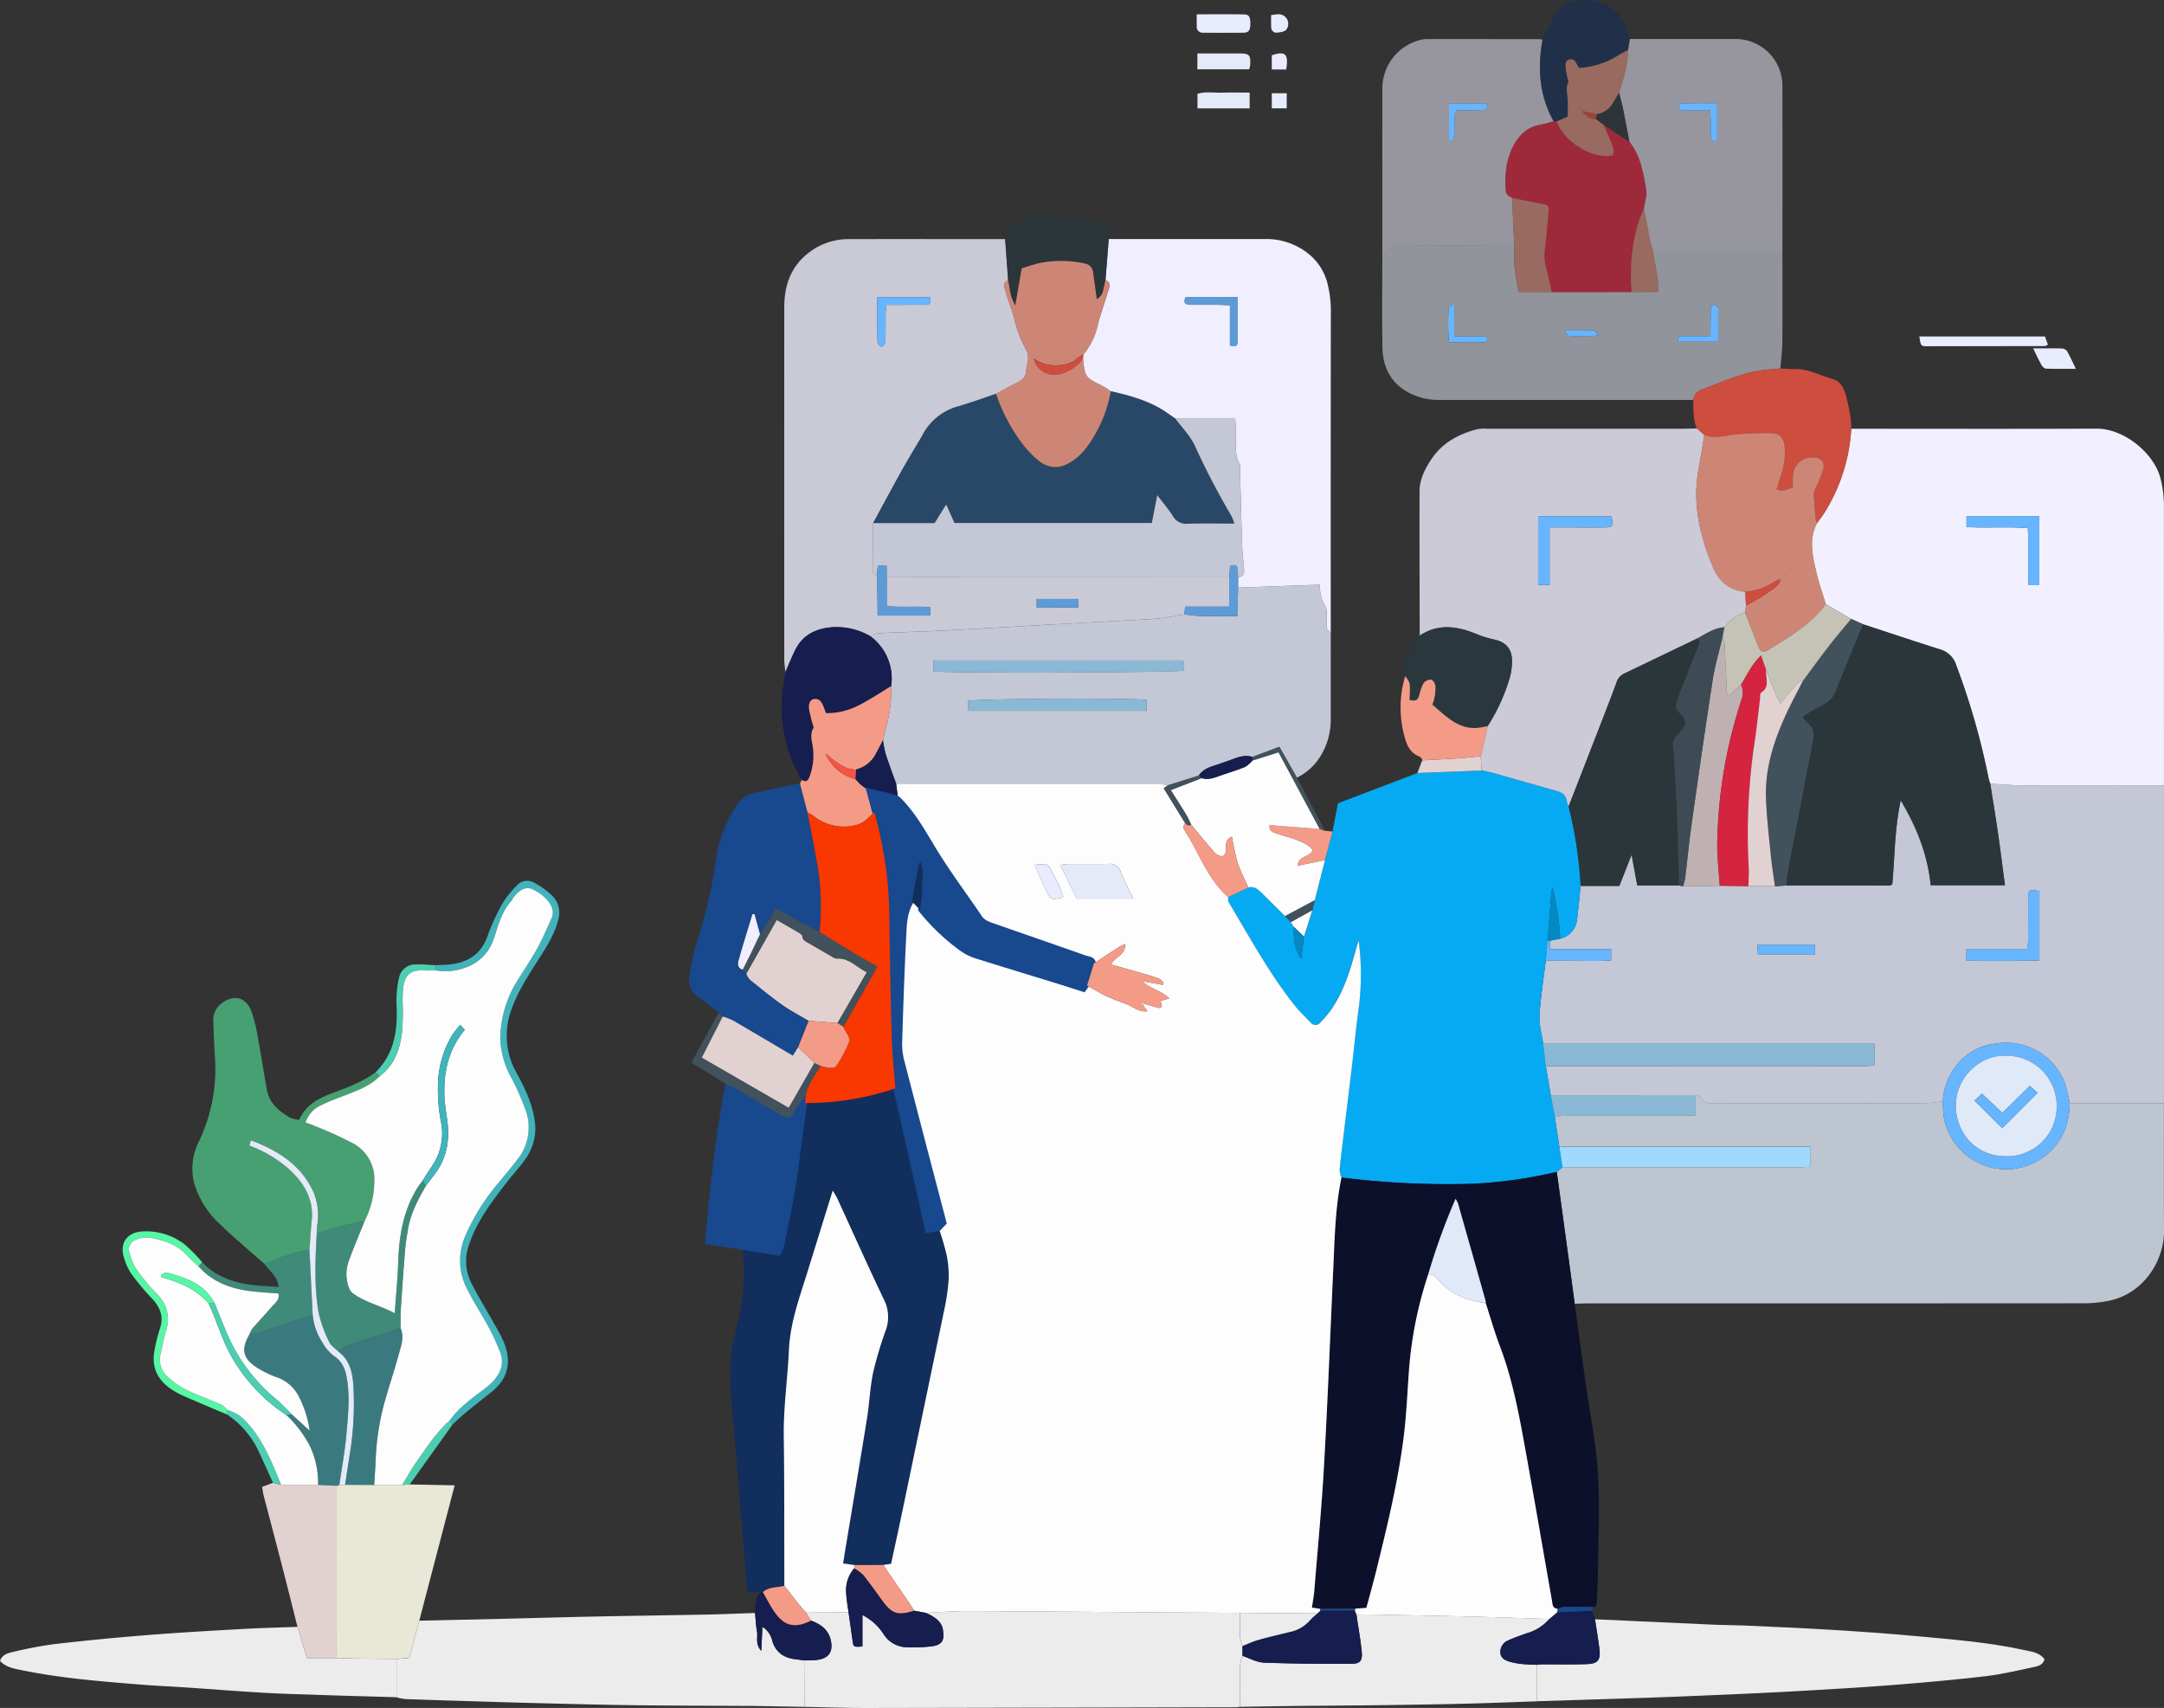 <svg xmlns="http://www.w3.org/2000/svg" width="556.448" height="439.141" viewBox="0 0 556.448 439.141">
  <rect x="0" y="0" width="556.448" height="439.141" fill="#333333" stroke="none"/>
  <g id="Group_100" data-name="Group 100" transform="translate(-2690.5 -1559.201)">
    <path id="Path_134" data-name="Path 134" d="M2154.941,1026.618v81.67h-24.236a38.025,38.025,0,0,0-1.406-5.568,16.112,16.112,0,0,0-17.734-9.75,14.8,14.8,0,0,0-11.587,8.056,15.313,15.313,0,0,0-1.888,6.738,37.447,37.447,0,0,1-4.418.514c-18.06.037-36.12.016-54.18.037-1.541,0-2.991.048-3.8-1.649-.133-.265-.764-.318-1.161-.469l-37.26.019-1.294-7.491h82.443a20.731,20.731,0,0,0,2.121-.215v-5.555h-85.228c-.345-2.408-1.092-4.836-.952-7.215.281-4.723,1.061-9.413,1.615-14.117,2.819.016,5.637.056,8.456.04,2.776-.016,5.568.117,8.355-.1v-2.949h-15.775v-2.121l2.689-.546a5.593,5.593,0,0,0,4.327-4.993c.371-2.843.61-5.7.91-8.551h9.954c1-2.554,1.983-5.054,3.155-8.034.53,2.957.992,5.42,1.45,7.918h10.776l.979.223,9.458-.156,7.382.106,6.82.024,3.031-.2q13.258.021,26.492.026c.146,0,.294-.151.647-.345.647-6.894.554-14,2.164-21.56,4.242,7.128,6.937,14.117,7.706,21.818h19.108c-.631-4.754-1.2-9.281-1.856-13.82-.592-4.1-1.281-8.188-1.928-12.282,3.065.164,6.13.459,9.2.472C2131.294,1026.653,2143.114,1026.618,2154.941,1026.618Zm-50.815,45.032c6.271,0,12.463.082,18.789-.058v-17.829c-2.62-.591-2.848-.456-2.869,1.856-.032,3.532,0,7.066-.021,10.606,0,.75-.143,1.5-.241,2.484h-15.645Zm-38.912-4.065h-14.849c.064.923.114,1.647.167,2.408h14.674Z" transform="translate(1091.999 734.582)" fill="#e8ecfe" opacity="0.8"/>
    <path id="Path_135" data-name="Path 135" d="M2045.432,1328.06c.4.151,1.032.191,1.164.469.8,1.7,2.259,1.652,3.8,1.649,18.06-.021,36.12,0,54.18-.037a36.91,36.91,0,0,0,4.417-.514,36.132,36.132,0,0,0,.231,3.951,16.3,16.3,0,0,0,30.547,4.736,18.824,18.824,0,0,0,1.832-8.156h24.236c0,10.956-.029,21.913.019,32.88.037,7.88-5.616,16.655-15.114,18.071a31.992,31.992,0,0,1-4.7.477q-63.88.04-127.76.024c-1.326,0-2.652.053-3.978.08-.512-3.821-1.015-7.639-1.535-11.458q-1.522-11.195-3.063-22.39l1.448-1.238h61.22c.846,0,1.689-.106,2.53-.162V1341.3h-64.532q-.594-3.885-1.183-7.775c1.061-.053,2.121-.151,3.182-.154q14.979-.016,29.963,0c.944,0,1.888-.08,3.118-.133Z" transform="translate(1081.09 512.705)" fill="#e0e9f7" opacity="0.8"/>
    <path id="Path_136" data-name="Path 136" d="M2349.14,773.628c-11.821,0-23.642.032-35.46-.026-3.065-.013-6.13-.308-9.2-.472a10.448,10.448,0,0,1-.4-1.233,185.3,185.3,0,0,0-8.355-29.229,6.044,6.044,0,0,0-4.1-4.057c-6.645-2.092-13.258-4.312-19.868-6.483l-3.073-1.363-6.512-3.805c-.8-2.681-1.745-5.327-2.386-8.048-.989-4.243-2.084-8.538.132-12.77.75-1.061,1.591-2.084,2.241-3.206a45.447,45.447,0,0,0,6.565-21.067c21.019,0,42.039.061,63.058-.029,7.2-.032,14.8,6.4,16.44,12.7a28.4,28.4,0,0,1,.906,7.281Q2349.14,737.73,2349.14,773.628Zm-32.052-51.539V704.323h-18.72v2.819c5.3.294,10.479-.127,15.764.265.286,5.038-.08,9.856.22,14.69Z" transform="translate(897.8 987.573)" fill="#f2f0ff"/>
    <path id="Path_137" data-name="Path 137" d="M1776.369,1102.1q.589,3.885,1.183,7.775.4,2.652.8,5.287l-1.448,1.238c-.345.064-.692.122-1.037.191a117.772,117.772,0,0,1-21.422,2.85,220.73,220.73,0,0,1-32.93-1.636,6.379,6.379,0,0,1-.477-1.973c.321-3.33.743-6.65,1.143-9.973.623-5.157,1.27-10.312,1.88-15.472.663-5.595,1.2-11.208,1.973-16.79a67.788,67.788,0,0,0-.09-16.681,25.417,25.417,0,0,0-.846,2.723c-1.458,5.282-3.1,10.5-6.276,15.058a28.581,28.581,0,0,1-2.728,3.216,1.574,1.574,0,0,1-2.538,0c-1.4-1.469-2.888-2.866-4.145-4.449-6.544-8.257-11.548-17.5-16.938-26.516-.194-.321-.066-.83-.09-1.252l5.224-2.492c1.4-.369,2.347.4,3.246,1.283q3.094,3.044,6.184,6.1l1.453,1.543q.4.62.8,1.241c-.141,3.818.31,6.043,1.891,8.183.265-2.145.5-3.922.729-5.7q1.082-3.4,2.166-6.809l.573-2.519,2.652-10.341q.97-3.667,1.938-7.334l1.4-7.255,20.433-7.791q8.119-.313,16.238-.634a1.266,1.266,0,0,0,.265-.061c1.108.265,2.227.475,3.323.8,5.3,1.49,10.606,3.026,15.91,4.508,1.485.411,2.522,1.124,2.723,2.766a6.453,6.453,0,0,0,.416,1.244,108.853,108.853,0,0,1,3.086,20.439c-.3,2.853-.53,5.709-.91,8.551a5.576,5.576,0,0,1-4.33,4.993,73.436,73.436,0,0,0-2.036-13.332,32.437,32.437,0,0,0-.395,3.394q-.416,5.223-.833,10.45-.231,2.577-.459,5.157c-.565,4.7-1.326,9.395-1.615,14.117-.141,2.386.607,4.807.952,7.215q.334,2.88.663,5.759.647,3.741,1.294,7.491Q1775.862,1099.369,1776.369,1102.1Z" transform="translate(1313.911 744.142)" fill="#06aaf3"/>
    <path id="Path_138" data-name="Path 138" d="M1262.314,609.343c-.1-1.047-.3-2.1-.3-3.147q-.024-45.343,0-90.669c0-5.494,1.641-10.413,6.2-13.939a16.567,16.567,0,0,1,10.291-3.569c13.433-.034,26.866,0,40.3,0l.764,10.49c-1.453.737-.9,2-.62,3.007.7,2.524,1.726,4.964,2.355,7.5a29.358,29.358,0,0,0,2.991,7.557,4.168,4.168,0,0,1,.4,2.169c-.05,1.042-.416,2.068-.477,3.11-.093,1.647-1.061,2.453-2.429,3.108-1.814.867-3.553,1.888-5.324,2.845-3.248,1.084-6.462,2.286-9.753,3.227a14.713,14.713,0,0,0-9.18,7.424c-.981,1.771-2.076,3.482-3.094,5.234-1.061,1.827-2.121,3.657-3.14,5.51-2.161,3.938-4.293,7.888-6.435,11.834-.021,3.786-.05,7.576-.053,11.365,0,.835-.265,1.856,1.061,2.052.05,3.41.1,6.82.151,10.362h13.6c-.048-.8-.087-1.427-.132-2.18-3.76-.265-7.361.109-11.121-.265v-7.424l88.065.026v7.531h-11.3c-.122.835-.207,1.421-.294,2.007-2.158.353-4.309.825-6.483,1.031-3.057.286-6.133.384-9.2.552l-19.471,1.061c-3.071.17-6.138.355-9.206.53-6.491.358-12.993.745-19.473,1.061-4.921.236-9.848.337-14.767.578a7.379,7.379,0,0,0-2.052.8,17.517,17.517,0,0,0-9.339-2.357c-4.412.236-8.05,1.827-10.076,6.024C1263.86,605.617,1263.12,607.495,1262.314,609.343Zm37.123-96.383h-13.489c0,4-.032,7.846.05,11.691,0,.379.716.745,1.1,1.116.318-.443.894-.875.91-1.326.1-2.386.035-4.752.058-7.13,0-.75.122-1.5.2-2.4h3.675c2.121,0,4.224-.016,6.337,0,1.2-.005,1.6-.56,1.167-1.949Zm27.479,79.766h10.721v-2.182h-10.721Z" transform="translate(1630.151 1122.664)" fill="#f0eeff" opacity="0.8"/>
    <path id="Path_139" data-name="Path 139" d="M1916.4,778.793a6.473,6.473,0,0,1-.416-1.244c-.2-1.641-1.238-2.355-2.723-2.766-5.3-1.472-10.606-3.007-15.91-4.508-1.1-.308-2.214-.53-3.323-.8l-.215-3.63,1.79-7.748a47.867,47.867,0,0,0,5.658-12.409,15.3,15.3,0,0,0,.57-4.677c-.074-2.837-1.689-4.508-4.426-5.115a26.812,26.812,0,0,1-4.471-1.347c-5.006-2.1-9.946-2.917-14.82.316-.021-12.359-.077-24.721-.037-37.08,0-3.078,1.376-5.767,3.057-8.292,2.792-4.192,6.91-6.393,11.619-7.658a10.3,10.3,0,0,1,2.628-.159h50.325c1.236,0,2.469-.058,3.712-.09l1.856,1.671q-.239,1.551-.475,3.1c-.53,3.558-1.413,7.106-1.546,10.681-.265,6.966,1.528,13.563,4.168,20.014,1.625,3.977,4.266,6.1,8.421,6.552l.175,3.6-.249,1.66a11.016,11.016,0,0,0-5.277,3.858c-2.678.167-4.789,1.721-7.053,2.9q-9.4,4.521-18.8,9.031a3.768,3.768,0,0,0-1.938,2.352c-1.278,3.471-2.62,6.918-3.956,10.365Zm11.073-74.606h-18.9v17.686h2.949V707.056h2.917c3.712,0,7.406.026,11.107,0C1927.8,707.022,1927.9,706.847,1927.475,704.187Z" transform="translate(1177.444 987.756)" fill="#f2f0ff" opacity="0.8"/>
    <path id="Path_140" data-name="Path 140" d="M1781.353,1404.105a220.785,220.785,0,0,0,32.93,1.636,117.772,117.772,0,0,0,21.422-2.85c.345-.069.692-.127,1.037-.191q1.535,11.2,3.063,22.39.779,5.727,1.533,11.458c.923,6.714,1.832,13.43,2.774,20.152,1.1,7.849,2.723,15.666,3.214,23.554.53,8.6.045,17.259-.04,25.89-.021,2.386-.2,4.757-.265,7.135-.021.679-.109,1.233-.949,1.259-2.49-.018-4.982-.066-7.475-.026a6.074,6.074,0,0,0-1.652.488c-1.392-.1-1.291-1.262-1.448-2.145-2.18-12.317-4.277-24.66-6.5-36.955-1.739-9.612-3.394-19.251-6.894-28.452-1.371-3.6-2.424-7.332-3.622-11a4.257,4.257,0,0,0-.082-.8q-3.511-12.436-7.045-24.867a8.4,8.4,0,0,0-.631-1.214,168.823,168.823,0,0,0-7.051,19.484,102.188,102.188,0,0,0-4.89,24.021c-.461,5.971-.676,11.977-1.432,17.912-1.5,11.725-4.314,23.2-7.143,34.664-.755,3.063-1.615,6.1-2.421,9.119l-2.864.188-9.016.043-2.121-.332c.223-1.541.493-2.917.607-4.314.867-10.739,1.9-21.478,2.506-32.225.949-16.933,1.591-33.885,2.386-50.829C1779.614,1419.527,1779.773,1411.745,1781.353,1404.105Z" transform="translate(1254.078 457.856)" fill="#0c102b"/>
    <path id="Path_141" data-name="Path 141" d="M1345.59,846.46a6.577,6.577,0,0,1,2.052-.8c4.919-.241,9.845-.342,14.767-.578,6.494-.308,12.993-.695,19.474-1.061,3.068-.17,6.136-.355,9.206-.53l19.471-1.061c3.071-.167,6.146-.265,9.2-.552,2.174-.207,4.325-.679,6.483-1.031,1.456.146,2.917.384,4.365.414,3.041.066,6.083.021,9.339.021.069-2.652.127-4.993.188-7.332l21.043-.745a10.174,10.174,0,0,0,1.543,5.932,3.839,3.839,0,0,1,.17,1.806,31.2,31.2,0,0,0,.061,3.418c.061.456.65.843,1,1.262,0,7.329.016,14.661,0,21.99a17.676,17.676,0,0,1-2.177,8.87,14.641,14.641,0,0,1-6.526,6.324l-4.508-7.928-6.918,2.612c-1.83-.623-3.511-.024-5.2.61-1.061.4-2.148.74-3.214,1.127-1.968.713-4.131,1.082-5.385,3.049l-7.976,2.5a18.7,18.7,0,0,0-2.8-.422q-33.527-.032-67.049,0c-.9-2.524-1.856-5.038-2.689-7.578a28.419,28.419,0,0,1-.695-3.558c.3-1.273.61-2.546.9-3.821a32.478,32.478,0,0,0,1.193-10.1A13.476,13.476,0,0,0,1345.59,846.46Zm16.159,9.016c4.571.53,62.438.331,64.381-.209a9.122,9.122,0,0,0,.132-1.26,9.45,9.45,0,0,0-.228-1.326h-64.286Zm54.867,7.329c-5.415-.549-43.932-.316-45.99.294.05.8.106,1.623.164,2.508h45.825Z" transform="translate(1568.73 876.34)" fill="#e8ecfe" opacity="0.8"/>
    <path id="Path_142" data-name="Path 142" d="M1615.44,599.291c-.347-.419-.936-.8-1-1.262a31.2,31.2,0,0,1-.061-3.418,3.677,3.677,0,0,0-.17-1.806,10.175,10.175,0,0,1-1.543-5.932l-21.051.75v-2.652c1.249-.119,1.618-.939,1.535-2.031-.149-2-.435-4-.5-6.009-.22-6.666-.371-13.338-.552-20.006a2.275,2.275,0,0,0-.085-1.042c-1.535-2.715-.8-5.677-.97-8.538-.058-1.013-.109-2.026-.17-3.153h-15.358c-.644-.443-1.291-.878-1.925-1.326-4.423-3.166-9.546-4.547-14.724-5.741a23.609,23.609,0,0,0-2.166-1.374c-4.463-2.217-4.471-2.2-4.969-7.019.026-.337.053-.674.082-1.008a18.734,18.734,0,0,0,3.818-8.013c.186-.854.469-1.689.732-2.524.684-2.169,1.395-4.333,2.071-6.5.292-.944.178-1.758-.92-2.121l.838-10.564h40.01a17.2,17.2,0,0,1,11.89,4.243,14.206,14.206,0,0,1,4.187,6.589,28.76,28.76,0,0,1,1.021,8.339Q1615.409,558.223,1615.44,599.291Zm-23.91-86.336H1578.1c-.615,1.427-.1,1.946,1.185,1.944h6.6c1.108,0,2.217.077,3.625.13v10.323c1.4.438,2.021.13,2.018-1.092C1591.528,520.586,1591.531,516.906,1591.531,512.955Z" transform="translate(1417.25 1122.665)" fill="#f0eeff"/>
    <path id="Path_143" data-name="Path 143" d="M1217.33,1451.031h-3.373c-.371-4.6-.74-9.228-1.122-13.852-.986-11.948-1.9-23.9-3.007-35.839a50.978,50.978,0,0,1,1.448-18.609,53.471,53.471,0,0,0,1.445-20.152l9.336,1.464a6.461,6.461,0,0,0,.758-1.474c.949-4.622,1.938-9.238,2.742-13.886.716-4.128,1.225-8.294,1.8-12.447.506-3.633.978-7.271,1.464-10.906a71.136,71.136,0,0,0,23.22-3.779c2.728,12.2,5.454,24.395,8.22,36.68l3.015-.512a69.31,69.31,0,0,1,1.986,6.836,26.422,26.422,0,0,1,.464,6.539,56.572,56.572,0,0,1-1.2,7.833q-5.42,26.283-10.927,52.544c-.862,4.126-1.771,8.244-2.652,12.322l-2.021.315-7.379.019-2.917-.419c.191-1.209.342-2.243.514-3.275,1.877-11.317,3.8-22.629,5.619-33.956.629-3.916.766-7.923,1.573-11.794a96.188,96.188,0,0,1,3.248-10.9,9.856,9.856,0,0,0-.44-7.878c-4.107-8.6-7.992-17.3-11.975-25.962-.281-.61-.658-1.177-1.2-2.121-.355,1.116-.586,1.83-.8,2.548q-2.824,9.1-5.645,18.2c-2.058,6.645-4.508,13.155-4.829,20.261-.342,7.4-1.437,14.748-1.326,22.194.178,12.81.114,25.622.151,38.435-1.843.53-3.946.167-5.515,1.625Z" transform="translate(1668.689 517.488)" fill="#112e5d"/>
    <path id="Path_144" data-name="Path 144" d="M1921.844,542.253h-65.214a16.515,16.515,0,0,1-7.4-1.615c-4.982-2.434-7.194-6.605-7.281-11.911-.13-7.865-.032-15.729-.029-23.6.246-.085.671-.117.716-.265.716-2.429,2.577-2.439,4.632-2.424q12.183.1,24.371,0a33.274,33.274,0,0,0,4.163-.509c.029,2.121-.066,4.243.125,6.364s.66,4.107,1.021,6.234h8.538l20.486-.019h6.987c-.116-1.543-.13-2.771-.315-3.977-.366-2.344-.825-4.669-1.246-7h33.4c0,7.955.045,15.883-.016,23.825-.019,2.27-.329,4.54-.5,6.809-1.488.133-2.978.225-4.457.408-5.478.676-10.418,3.049-15.528,4.911A3.348,3.348,0,0,0,1921.844,542.253Zm6.43-14.982c0-2.487.034-4.844-.019-7.2-.019-.8.422-2.092-.854-2.121-1.479-.034-.981,1.366-1.023,2.222-.088,1.808-.064,3.625-.09,5.661h-3.232c-1.413,0-2.827-.019-4.242.034-.756.032-1.124.44-.711,1.405Zm-67.85-1.342v-8.506c-.84.689-1.45.952-1.461,1.236a57.124,57.124,0,0,0,.088,8.769c3.145,0,6.04.019,8.936,0,.774,0,1.106-.443.7-1.48Zm37.094-.265c-.679-.732-.963-1.326-1.265-1.326-2.325-.077-4.654-.042-7.464-.042.53.8.753,1.448,1.013,1.464a39.267,39.267,0,0,0,7.716-.093Z" transform="translate(1204.031 1119.777)" fill="#e4eaf7" opacity="0.53"/>
    <path id="Path_145" data-name="Path 145" d="M1393.729,1852.989c-.437.034-.878.093-1.326.1q-47.238.112-94.474.2c-5.375,0-10.747-.186-16.119-.289q.032-5.961.066-11.932c1.061-.042,2.121,0,3.147-.141,2.951-.387,4.129-2.068,3.519-4.956-.594-2.8-2.6-4.243-5.107-5.149q-.628-1.026-1.254-2.058l10.906-.077c.345,2.424.7,4.847,1.034,7.271.233,1.671.239,1.681,2.538,1.522v-8.093a14.09,14.09,0,0,1,5.481,4.967,7.207,7.207,0,0,0,5.468,3.3,40.986,40.986,0,0,0,6.576-.188c3.511-.355,3.577-2.071,3.086-4.813a5.058,5.058,0,0,0-1.814-2.424,12.987,12.987,0,0,0-2.516-1.4c3.6-.162,7.191-.469,10.787-.456,17.437.072,34.871.231,52.308.353q8.854.061,17.708.1c0,2.121-.048,4.243.034,6.343a9.489,9.489,0,0,0,.6,2.166q0,1.281.026,2.556a10.458,10.458,0,0,0-.628,2.386C1393.71,1845.845,1393.74,1849.42,1393.729,1852.989Z" transform="translate(1615.598 145.059)" fill="#ececec"/>
    <path id="Path_146" data-name="Path 146" d="M991.067,1842.445q-.034,5.963-.066,11.932l-13.208-.244h-2.121c-9.453-.053-18.906-.061-28.356-.18-8.024-.1-16.048-.318-24.071-.514-6.168-.151-12.335-.339-18.5-.53q-8.189-.247-16.382-.53a14.709,14.709,0,0,1-2.31-.456v-9.853l3.261-.265,2.577-9.58,22.968-.53c7.13-.17,14.258-.374,21.385-.53,9.951-.2,19.9-.337,29.854-.53,4.044-.082,8.087-.265,12.131-.392.159,1.591.215,3.182.5,4.728.278,1.493-.53,3.222,1.111,5.02.106-2.312.188-4.1.284-6.2a5.739,5.739,0,0,1,2.548,3.643c.894,2.933,2.917,4.288,5.767,4.693C989.317,1842.231,990.192,1842.334,991.067,1842.445Z" transform="translate(1906.418 143.683)" fill="#ececec"/>
    <path id="Path_147" data-name="Path 147" d="M2113.638,358.093h-33.4c-.186-.658-.421-1.3-.551-1.973-.568-2.885-1.106-5.775-1.655-8.663.215-1.641.849-3.36.56-4.9-.8-4.224-1.406-8.581-4.291-12.089-.551-2.877-1.079-5.759-1.662-8.631-.265-1.344-.658-2.67-.992-4,1.108-3.6,2.254-7.189,2.3-11.012l.448-2.819h27.229a12.038,12.038,0,0,1,12.014,12.06Q2113.667,337.081,2113.638,358.093Zm-18.633-35.733c.085,1,.191,1.838.215,2.675.04,1.326,0,2.652.037,3.954.03.888.332,1.562,1.626,1.222v-9.686c-3.182,0-6.165-.029-9.14.04-.342,0-.674.573-1.01.878.292.265.531.705.886.8a7.484,7.484,0,0,0,1.83.122c1.745.011,3.508,0,5.552,0Z" transform="translate(1035.192 1265.224)" fill="#f0eeff" opacity="0.53"/>
    <path id="Path_148" data-name="Path 148" d="M1875.864,356.568a34.72,34.72,0,0,1-4.16.509q-12.187.072-24.371,0c-2.055-.016-3.917,0-4.632,2.424-.045.143-.469.175-.716.265,0-14.207-.037-28.412,0-42.617a12.906,12.906,0,0,1,9.477-12.765,7.02,7.02,0,0,1,1.806-.294q14.428,0,28.852.019a8.936,8.936,0,0,1,1.061.117c-1.326,7.3-.862,14.366,2.84,20.99a29.948,29.948,0,0,1-3.3.886c-3.251.5-5.372,2.426-6.907,5.192-2.05,3.712-2.386,7.674-2.071,11.8.085,1.151.91,1.379,1.591,1.856Q1875.6,350.75,1875.864,356.568Zm-16.737-35.855v9.57c.371.053.647.156.695.093,1.75-2.368-.122-5.271,1.2-7.955,1.061,0,2.2.013,3.333,0,1.23-.016,2.466,0,3.686-.111.862-.087,1.23-.615.666-1.6Z" transform="translate(1203.972 1265.158)" fill="#f0eeff" opacity="0.53"/>
    <path id="Path_149" data-name="Path 149" d="M2006.882,1836.32l11.6.53c6.507.3,13.011.607,19.518.886,2.386.1,4.773.08,7.146.188,7.388.337,14.775.639,22.157,1.087,7.2.438,14.4.931,21.579,1.591,9.546.883,19.116,1.591,28.5,3.662,1.83.406,3.848.589,5.1,2.357-.4,1.411-1.564,1.739-2.652,1.965-4.131.859-8.252,1.877-12.431,2.365-8.122.947-16.273,1.673-24.427,2.307-8.421.655-16.856,1.135-25.288,1.607-7.56.422-15.115.734-22.687,1.061q-6.73.3-13.465.53-8.19.29-16.379.53-6.594.209-13.189.411v-9.384c.438-.037.878-.1,1.326-.106,3.789-.016,7.581.064,11.367-.053,2.994-.09,3.731-1.031,3.357-4.007C2007.7,1841.345,2007.267,1838.836,2006.882,1836.32Z" transform="translate(1093.745 139.215)" fill="#ececec"/>
    <path id="Path_150" data-name="Path 150" d="M706.585,1302.341c-3.816-3.389-7.753-6.653-11.4-10.2a23.061,23.061,0,0,1-6.7-10.606,15.386,15.386,0,0,1,1.244-10.779,42.98,42.98,0,0,0,4.107-21.274q-.294-4.741-.427-9.487a5.419,5.419,0,0,1,2.058-4.654c3.182-2.439,6.364-1.676,7.772,2.095a44.487,44.487,0,0,1,1.75,7.425c.774,4.144,1.419,8.313,2.143,12.463.628,3.625,3.132,5.751,6.117,7.424a8.005,8.005,0,0,0,2.214.5c1.628-3.572,4.508-5.3,7.809-6.571,4.113-1.559,8.276-3.031,11.882-5.661l1.127.947c-2.386,2.487-5.537,3.643-8.65,4.86-2.121.833-4.3,1.591-6.327,2.6a7.384,7.384,0,0,0-4.176,4.508c.957.363,1.7.607,2.418.923a100.978,100.978,0,0,1,9.811,4.452,10.44,10.44,0,0,1,5.457,9.848,22.789,22.789,0,0,1-2.5,10.121c-1.766.382-3.548.708-5.3,1.161-2.347.607-4.667,1.326-7,1.978.045-.7.05-1.4.143-2.092a15.35,15.35,0,0,0-.978-8.562c-3.182-6.969-9.1-10.606-16.042-13.258-.2.634-.321,1-.432,1.35A32.217,32.217,0,0,1,713.015,1278c3.739,3.495,6.266,7.578,5.733,12.993-.252,2.543-.4,5.094-.589,7.639A48.092,48.092,0,0,0,706.585,1302.341Z" transform="translate(2051.948 581.873)" fill="#56f6a5" opacity="0.56"/>
    <path id="Path_151" data-name="Path 151" d="M1780.287,1844.594v9.384c-6.425.215-12.85.477-19.277.628-7.491.178-14.984.284-22.478.379-6.8.088-13.592.111-20.386.188-4.752.053-9.5.143-14.252.217,0-3.569-.018-7.143.058-10.713a10.454,10.454,0,0,1,.628-2.386c1.822.6,3.628,1.657,5.47,1.726,7.565.278,15.141.329,22.711.292,2.013,0,2.67-.867,2.471-2.935-.31-3.235-.9-6.441-1.374-9.66.968-.026,1.938-.093,2.917-.074,8.8.17,17.594.326,26.389.53,6.767.167,13.523.411,20.3.623a11.7,11.7,0,0,1-5.637,3.625c-1.649.575-3.3,1.159-4.895,1.872a3.182,3.182,0,0,0-2.063,3.094c.066,1.591,1.389,2.121,2.676,2.482a18.36,18.36,0,0,0,3.092.53C1777.84,1844.525,1779.068,1844.536,1780.287,1844.594Z" transform="translate(1305.435 142.656)" fill="#ececec"/>
    <path id="Path_152" data-name="Path 152" d="M1177.3,1084.721c-1.686-1.262-3.357-2.548-5.067-3.781a5.348,5.348,0,0,1-2.5-5.46,59.579,59.579,0,0,1,1.989-8.986,118.306,118.306,0,0,0,4.868-21.338,34.776,34.776,0,0,1,4.749-12.791,7.754,7.754,0,0,1,4.489-3.916c4.075-1.024,8.22-1.75,12.346-2.6q.971,3.712,1.938,7.44c.761,3.959,1.591,7.907,2.27,11.879a64.848,64.848,0,0,1,.841,18.9c-1.387-.732-2.781-1.448-4.155-2.2-2.291-1.26-4.566-2.54-7.061-3.932-.862,1.442-1.559,2.652-2.283,3.818-.591.965-1.212,1.912-1.822,2.866l-1.4-5.139-.53-.045c-1.209,3.977-2.466,7.955-3.588,11.953-.247.872-.22,1.983,1.061,2.344l.928,1.037a5.2,5.2,0,0,0,.9,1.519c2.739,2.209,5.465,4.452,8.337,6.486,2.153,1.522,4.508,2.747,6.788,4.1l-2.7,6.77-1.352,2.2c-5.232-3.084-10.3-6.1-15.411-9.063a17.231,17.231,0,0,0-2.623-1.013Z" transform="translate(1698.019 734.781)" fill="#18488d"/>
    <path id="Path_153" data-name="Path 153" d="M603.47,1851.907v9.853q-6.722-.2-13.446-.387-3.182-.1-6.343-.207c-4.749-.172-9.5-.265-14.247-.549-6.751-.392-13.494-.925-20.242-1.379-3.861-.265-7.729-.419-11.585-.732-10.241-.828-20.489-1.639-30.576-3.712-1.933-.4-4-.716-5.531-2.386.573-1.591,2.007-2,3.32-2.291a106.74,106.74,0,0,1,10.606-2.01q11.776-1.36,23.6-2.3c8.22-.658,16.482-1.13,24.732-1.591,4.738-.265,9.49-.374,14.234-.552.8,2.652,1.591,5.3,2.429,8.021h7.655c.955.037,1.909.1,2.866.106Q597.2,1851.857,603.47,1851.907Z" transform="translate(2189 133.822)" fill="#ececec"/>
    <path id="Path_154" data-name="Path 154" d="M843.388,1750.432q-6.268-.061-12.531-.127c-.957,0-1.912-.069-2.866-.106l.016-44.282.666-.207,1.5-.04,7.464.024h7.186l1.93-.125,11.58.233c-3.1,11.837-6.1,23.313-9.1,34.786-.854,3.182-1.71,6.364-2.575,9.58Z" transform="translate(1949.082 235.296)" fill="#e9e7d6"/>
    <path id="Path_155" data-name="Path 155" d="M2143.43,631.595a3.318,3.318,0,0,1,2.445-2.766c5.11-1.856,10.05-4.243,15.528-4.911,1.479-.183,2.97-.265,4.457-.408,1.23.048,2.463.162,3.694.133,3.537-.088,6.581,1.716,9.856,2.6,1.668.453,2.665,2.087,3.161,3.712a51.559,51.559,0,0,1,1.326,6.165,23.84,23.84,0,0,1,.188,2.9,45.45,45.45,0,0,1-6.566,21.067c-.655,1.122-1.49,2.14-2.24,3.208a4,4,0,0,1-.342-.963c-.194-2.182-.414-4.362-.486-6.549a5.341,5.341,0,0,1,.653-1.92,35.341,35.341,0,0,0,1.76-4.383c.486-1.912-.53-3.012-2.513-3.086a4.94,4.94,0,0,0-5.3,4.709c-.066,1.026,0,2.058,0,3.02-1.57.432-2.728,1.246-4.16.408.392-1.236.729-2.413,1.14-3.564a17.7,17.7,0,0,0,.912-7.271c-.154-2.14-1.2-3.5-3.182-3.556-2.887-.088-5.789.093-8.679.249-2.946.162-5.86,1.358-8.835.207l-1.856-1.671C2143.345,636.58,2143.555,634.069,2143.43,631.595Z" transform="translate(982.446 1030.436)" fill="#f45441" opacity="0.8"/>
    <path id="Path_156" data-name="Path 156" d="M1212.317,1322.68c-.485,3.635-.957,7.273-1.464,10.906-.575,4.152-1.084,8.318-1.8,12.447-.8,4.648-1.793,9.265-2.742,13.886a6.462,6.462,0,0,1-.758,1.474l-9.336-1.464-9.116-1.416c1.2-13.722,2.678-27.2,5.173-40.554.711.331,1.448.613,2.121,1,3.792,2.188,7.552,4.431,11.354,6.6,2.371,1.352,2.734,1.164,4.113-1.156.8-1.326,1.779-2.527,2.678-3.784C1212.468,1321.3,1212.394,1321.993,1212.317,1322.68Z" transform="translate(1685.194 520.127)" fill="#18488d" stroke="#18488d" stroke-width="1"/>
    <path id="Path_157" data-name="Path 157" d="M774.884,1704.734l-.016,44.282h-7.655c-.825-2.721-1.625-5.372-2.429-8.021-1.326-5.279-2.636-10.567-4-15.838-1.535-5.955-3.129-11.9-4.68-17.853-.193-.745-.265-1.519-.406-2.283l2.795-1.061,2.087.53h9.49Z" transform="translate(2002.204 236.479)" fill="#e2d1d1"/>
    <path id="Path_158" data-name="Path 158" d="M1282.432,876.595a13.459,13.459,0,0,1,5.327,12.818c-2.866,1.716-5.637,3.619-8.623,5.091A18,18,0,0,1,1271,896.36c-.265-.708-.461-1.294-.7-1.856-.435-1.018-1-1.93-2.312-1.774-1.016.122-1.548,1.061-1.3,2.789a43.319,43.319,0,0,0,1.175,4.582c-.777,1.079-.711,2.469-.4,4.015a15.51,15.51,0,0,1-.6,8.355c-.347.989-.78,1.877-2.063,1.039-5.25-8.65-6.152-17.962-4.219-27.707.8-1.856,1.554-3.712,2.432-5.539,2.034-4.2,5.672-5.788,10.076-6.024A17.5,17.5,0,0,1,1282.432,876.595Z" transform="translate(1631.888 846.205)" fill="#161d4f"/>
    <path id="Path_159" data-name="Path 159" d="M1866.086,876.614c4.874-3.235,9.811-2.418,14.82-.316a26.805,26.805,0,0,0,4.473,1.347c2.736.618,4.351,2.278,4.426,5.115a15.289,15.289,0,0,1-.57,4.677,47.866,47.866,0,0,1-5.659,12.41,20.733,20.733,0,0,1-3.084.53c-4.887.093-7.859-3.275-11.155-6a10.71,10.71,0,0,0,.53-1.761,12.722,12.722,0,0,0,.236-3.105c-.066-.6-.655-1.546-1.087-1.591a2.442,2.442,0,0,0-1.938.9,11.01,11.01,0,0,0-1.061,2.917c-.469,1.557-.774,1.742-2.572,1.421.236-4.417.236-4.417-1.1-6.128a5.233,5.233,0,0,1-.231-4.571A15.265,15.265,0,0,1,1866.086,876.614Z" transform="translate(1189.471 846.035)" fill="#2a383e"/>
    <path id="Path_160" data-name="Path 160" d="M1277.728,955.608c1.283.838,1.716-.05,2.063-1.039a15.509,15.509,0,0,0,.6-8.355c-.316-1.546-.382-2.935.4-4.015a43.324,43.324,0,0,1-1.175-4.582c-.249-1.721.284-2.667,1.3-2.79,1.326-.156,1.877.756,2.312,1.774.241.567.438,1.153.7,1.856a18,18,0,0,0,8.138-1.856c2.986-1.472,5.757-3.375,8.623-5.091a32.487,32.487,0,0,1-1.193,10.1c-.292,1.275-.6,2.548-.9,3.824-.559,1.061-1.1,2.143-1.681,3.2a7.927,7.927,0,0,1-5.234,4.335c-3.049,0-5.176-2-7.862-4.113a11.377,11.377,0,0,0,7.69,6.56c.464.483.894,1.005,1.4,1.437.591.5,1.249.931,1.877,1.392q.8,2.853,1.573,5.7c-1.429,1.273-2.585,2.779-4.672,3.291a12.569,12.569,0,0,1-10.959-2.326c-.488-.355-1.031-.634-1.548-.949q-.97-3.712-1.938-7.44Z" transform="translate(1618.956 804.105)" fill="#f49b87"/>
    <path id="Path_161" data-name="Path 161" d="M1998.357,297.363c-3.712-6.629-4.16-13.688-2.84-20.99,1.167-2.355,2.241-4.76,3.55-7.032a5.676,5.676,0,0,1,2.349-2.039c5.449-2.715,14.528-.461,16.1,7.4.1.517.281,1.018.424,1.525q-.218,1.408-.435,2.816c-.75.406-1.519.782-2.246,1.225a21.277,21.277,0,0,1-10.357,3.4c-.265-.438-.456-.727-.6-1.039-.369-.777-.883-1.374-1.827-1.156-.992.225-1.061,1.085-1.031,1.888a19.413,19.413,0,0,0,.347,2.333c.1.6.506,1.3.31,1.761-.687,1.591-.122,3.121-.088,4.677.032,1.384,0,2.768,0,4.062l-2.882,1.241Z" transform="translate(1091.634 1293)" fill="#112e5d" opacity="0.53"/>
    <path id="Path_162" data-name="Path 162" d="M923.978,1141.979c1.326-.072,2.652-.061,3.954-.231,4.431-.575,7.69-2.636,9.31-7.061a58.569,58.569,0,0,1,3.67-8.191,25.834,25.834,0,0,1,3.858-4.945,3.6,3.6,0,0,1,4.6-.756,20.8,20.8,0,0,1,4.656,3.394,6.165,6.165,0,0,1,1.456,6.136c-.965,3.855-3.089,7.093-5.176,10.357-2.567,4.015-5.139,8.008-6.793,12.529a19.386,19.386,0,0,0,1.326,16.562c2.055,3.81,3.94,7.663,4.582,12.038a13.287,13.287,0,0,1-1.938,9.368c-1.408,2.193-3.254,4.1-4.863,6.17-4.227,5.433-8.461,10.872-10.426,17.631a12.454,12.454,0,0,0,1.236,9.238c1.5,2.986,3.277,5.833,4.911,8.75,1.031,1.856,2.161,3.649,3,5.568,2.318,5.34,1.326,9.745-3.068,13.216-2.278,1.806-4.558,3.609-6.8,5.457-1.135.936-2.182,1.978-3.272,2.97l-.591-1.2c2.145-3.1,5.152-5.255,8.085-7.5a21.736,21.736,0,0,0,3.023-2.556c1.938-2.159,2.917-4.656,1.761-7.541a58.362,58.362,0,0,0-2.707-5.974c-1.8-3.339-3.9-6.52-5.605-9.9a15.786,15.786,0,0,1-.53-14.053,52.767,52.767,0,0,1,6.894-11.561c2.071-2.63,4.3-5.139,6.316-7.806a13.121,13.121,0,0,0,2.089-13.221,70.466,70.466,0,0,0-3.413-7.732,22.357,22.357,0,0,1-2.965-10.323,28.357,28.357,0,0,1,4.367-14.788c1.689-2.795,3.564-5.484,5.141-8.337,1.4-2.532,2.522-5.216,3.712-7.851,1.061-2.3-.841-5.3-4.752-7.3-1.747-.888-3.479-.106-5.269,2.294-.1.135-.08.369-.191.485-2.7,2.861-3.548,6.629-4.773,10.158a11.663,11.663,0,0,1-6.759,6.984,15.237,15.237,0,0,1-8.061.883Z" transform="translate(1878.552 665.389)" fill="#41b3ba"/>
    <path id="Path_163" data-name="Path 163" d="M1502.893,480.662l-.835,10.567c-.175.761-.35,1.522-.53,2.286a3.448,3.448,0,0,1-1.713,2.614c-.331-2.386-.631-4.654-.96-6.913a2.482,2.482,0,0,0-2.2-2.254,27.726,27.726,0,0,0-11.307-.156c-1.7.339-3.336.963-4.839,1.408-.557,3.222-1.061,6.083-1.652,9.564a17.225,17.225,0,0,1-1.079-2.463c-.323-1.368-.514-2.768-.761-4.152l-.753-10.5c1.808-4.675,5.489-6.4,10.2-6.247a64.687,64.687,0,0,1,6.51.825,38.6,38.6,0,0,0,4.4.594C1501.177,475.918,1502.312,476.846,1502.893,480.662Z" transform="translate(1472.708 1140.003)" fill="#2a383e" opacity="0.8"/>
    <path id="Path_164" data-name="Path 164" d="M1860.906,921.83c1.326,1.71,1.326,1.71,1.1,6.128,1.8.321,2.1.135,2.572-1.421a10.971,10.971,0,0,1,1.061-2.917,2.442,2.442,0,0,1,1.938-.9c.432.045,1.021.994,1.087,1.591a12.7,12.7,0,0,1-.236,3.105,14.138,14.138,0,0,1-.53,1.761c3.3,2.723,6.268,6.1,11.155,6a19.436,19.436,0,0,0,3.084-.53l-1.79,7.751c-1.9.188-3.795.422-5.7.549-3.116.209-6.237.347-9.355.514a1.956,1.956,0,0,0-.114-.445l-.562-.5c-2.121-.782-3.137-2.532-3.712-4.537a28.148,28.148,0,0,1,0-16.146Z" transform="translate(1190.923 811.218)" fill="#f49b87"/>
    <path id="Path_165" data-name="Path 165" d="M1965.855,1841.855c-1.222-.058-2.45-.069-3.664-.188a18.35,18.35,0,0,1-3.092-.53c-1.286-.355-2.609-.878-2.675-2.482a3.2,3.2,0,0,1,2.063-3.094c1.591-.713,3.246-1.3,4.9-1.872a11.7,11.7,0,0,0,5.637-3.625l2.021-1.734,9-.419q.362,1.109.721,2.219c.384,2.516.822,5.038,1.138,7.549.374,2.975-.363,3.917-3.357,4.007-3.786.117-7.578.037-11.368.053C1966.735,1841.751,1966.295,1841.818,1965.855,1841.855Z" transform="translate(1119.868 145.395)" fill="#161d4f"/>
    <path id="Path_166" data-name="Path 166" d="M710.974,1481.706a47.089,47.089,0,0,1,11.561-3.686q.422,8.456.838,16.915c-1.016.236-2.055.4-3.042.719-3.4,1.111-6.777,2.3-10.179,3.41a29.786,29.786,0,0,1-3.041.657,5.84,5.84,0,0,1,.679-1.4c1.668-1.92,3.423-3.765,5.078-5.7.8-.944,2.042-1.742,1.676-3.354-2.4-.2-4.773-.316-7.112-.6-5.181-.626-9.864-2.36-13.452-6.38q.469-.53.936-1.077c3.232,3.487,7.425,5.038,11.956,5.741,2.479.374,5.006.427,7.69.639C714.339,1484.763,712.2,1483.514,710.974,1481.706Z" transform="translate(2047.558 402.508)" fill="#4ccfb1" opacity="0.56"/>
    <path id="Path_167" data-name="Path 167" d="M1246.526,1827.469c-.875-.111-1.75-.215-2.622-.337-2.861-.406-4.874-1.761-5.767-4.693a5.739,5.739,0,0,0-2.548-3.643c-.1,2.1-.178,3.887-.284,6.2-1.644-1.8-.833-3.527-1.111-5.02-.289-1.554-.345-3.15-.5-4.728.077-1.893.109-3.8,1.371-5.388l.647.037c1.01,1.739,1.9,3.566,3.057,5.2,2.543,3.6,5.221,4.155,9.32,2.121,2.506.92,4.508,2.347,5.107,5.149.61,2.888-.568,4.569-3.519,4.956C1248.637,1827.464,1247.577,1827.427,1246.526,1827.469Z" transform="translate(1650.958 158.659)" fill="#161d4f"/>
    <path id="Path_168" data-name="Path 168" d="M640.861,1468.078q-.464.53-.936,1.077c-.955-.909-1.973-1.761-2.853-2.739a13.064,13.064,0,0,0-6.234-3.805c-2.174-.623-4.4-1.352-6.709-.43-1.647.658-2.421,1.782-1.938,3.479a14.254,14.254,0,0,0,1.843,4.322,54.881,54.881,0,0,0,5.221,6.271,8.89,8.89,0,0,1,2.333,9.434c-.581,1.93-.939,3.927-1.384,5.9a5.9,5.9,0,0,0,1.644,5.807,19.888,19.888,0,0,0,4.9,3.474c2.917,1.434,6.011,2.49,8.989,3.794a7.361,7.361,0,0,1,1.655,1.44c-.019.392-.037.8-.053,1.177-3.728-1.591-7.467-3.14-11.171-4.773a20.112,20.112,0,0,1-3.463-1.914c-3.426-2.408-4.911-5.688-4.076-9.867a37.784,37.784,0,0,1,1.326-5.388c1.132-3.163.172-5.619-2.015-7.939a61.707,61.707,0,0,1-5.242-6.287,14.662,14.662,0,0,1-1.967-4.293c-1.1-3.627.827-6.364,4.579-6.629a16.224,16.224,0,0,1,10.946,3.23A38.692,38.692,0,0,1,640.861,1468.078Z" transform="translate(2101.613 415.645)" fill="#56f6a5"/>
    <path id="Path_169" data-name="Path 169" d="M1201.417,1269.132c-.9,1.257-1.893,2.461-2.678,3.784-1.379,2.32-1.742,2.508-4.113,1.156-3.8-2.167-7.562-4.41-11.354-6.6-.676-.387-1.413-.668-2.121-1q-3.113-1.938-6.234-3.874c-.894-.549-1.8-1.079-2.957-1.771l7.037-12.94,1.029,1.061c-1.75,3.447-3.5,6.894-5.375,10.574l22.334,12.884c2.328-4.06,4.471-7.8,6.61-11.532l1.631.777C1203.755,1264.036,1201.995,1266.279,1201.417,1269.132Z" transform="translate(1696.32 571.617)" fill="#41525d"/>
    <path id="Path_170" data-name="Path 170" d="M2362.73,592.43h32.31c.247.687.5,1.387.769,2.121-.384.17-.612.355-.84.355q-15.07.042-30.138.045C2363.109,594.968,2363.109,594.869,2362.73,592.43Z" transform="translate(821.295 1053.275)" fill="#e8ecfe"/>
    <path id="Path_171" data-name="Path 171" d="M1748.736,1067.672q-.968,3.667-1.938,7.334l-7.085,1.456c.186-2.692,3.1-2.105,3.906-4.062a7.055,7.055,0,0,0-1.344-1.262,22.81,22.81,0,0,0-3.354-1.541c-1.488-.53-3.047-.87-4.532-1.408-.912-.329-2.1-.568-1.84-2.259.827.1,1.591.207,2.355.265q5.25.414,10.5.8l1.3.456Z" transform="translate(1284.405 705.328)" fill="#f49b87"/>
    <path id="Path_172" data-name="Path 172" d="M881.166,1201.533v1.36c-.965,0-1.93.042-2.89,0-3.5-.191-5.078,1.061-5.5,4.558a39.33,39.33,0,0,0-.109,4.227c-.026,2.2.146,4.428-.1,6.608-.512,4.55-1.808,8.8-5.728,11.723l-1.127-.947c4.884-4.8,5.712-10.811,5.385-17.27a27.268,27.268,0,0,1,.639-7.013,4.284,4.284,0,0,1,4.441-3.447C877.849,1201.289,879.512,1201.456,881.166,1201.533Z" transform="translate(1921.364 605.835)" fill="#4ccfb1"/>
    <path id="Path_173" data-name="Path 173" d="M1662,280.033c4.33,0,8.265-.053,12.2.029,1.326.029,1.591.7,1.591,2.5,0,1.167-.22,2.18-1.644,2.2q-5.266.056-10.537,0a1.489,1.489,0,0,1-1.591-1.692C1662,282.2,1662,281.338,1662,280.033Z" transform="translate(1336.219 1282.848)" fill="#e8ecfe"/>
    <path id="Path_174" data-name="Path 174" d="M1676.172,355.839V359.9H1662.76v-3.752c2.121-.66,4.33-.223,6.489-.3S1673.629,355.839,1676.172,355.839Z" transform="translate(1335.661 1227.174)" fill="#e4eaf7"/>
    <path id="Path_175" data-name="Path 175" d="M1675.971,322.083H1662.66V318h10.84c2.538.032,2.888.414,2.739,2.951A6.877,6.877,0,0,1,1675.971,322.083Z" transform="translate(1335.734 1254.936)" fill="#e4eaf7"/>
    <path id="Path_176" data-name="Path 176" d="M1877.246,1000.523c3.118-.167,6.239-.3,9.355-.514,1.9-.127,3.8-.361,5.7-.549l.215,3.627a1.269,1.269,0,0,1-.265.061q-8.122.321-16.239.634Z" transform="translate(1178.956 754.173)" fill="#e2d1d1"/>
    <path id="Path_177" data-name="Path 177" d="M2473.14,603.974c2.864,0,5.131-.034,7.393.029a1.763,1.763,0,0,1,1.3.65c.771,1.326,1.4,2.75,2.3,4.577-2.89,0-5.3.042-7.721-.045-.392-.013-.894-.53-1.124-.936C2474.606,607.058,2474.033,605.793,2473.14,603.974Z" transform="translate(740.162 1044.798)" fill="#e8ecfe"/>
    <path id="Path_178" data-name="Path 178" d="M721.93,1634.637c.016-.392.034-.8.053-1.177a11.9,11.9,0,0,1,3.041,1.374,23.7,23.7,0,0,1,3.779,4.02c3.086,4.211,5.022,9.031,6.963,13.836l-2.087-.53c-1.188-2.617-2.371-5.237-3.572-7.851A23.256,23.256,0,0,0,721.93,1634.637Z" transform="translate(2027.019 288.285)" fill="#4ccfb1"/>
    <path id="Path_179" data-name="Path 179" d="M1734.555,1011.891l-1.3-.456-10.562-19.685-6.719,2.121.024-.949,6.918-2.612,4.508,7.928q2.888,5.417,5.767,10.837C1733.672,1010,1734.1,1010.955,1734.555,1011.891Z" transform="translate(1296.56 760.897)" fill="#41525d"/>
    <path id="Path_180" data-name="Path 180" d="M903.732,1643.43q.3.6.591,1.2c-.8,1.122-1.591,2.249-2.386,3.365l-8.543,11.932-1.933.125c1.241-2.007,2.386-4.078,3.739-6C897.811,1650.322,900.293,1646.5,903.732,1643.43Z" transform="translate(1902.442 280.958)" fill="#4ccfb1"/>
    <path id="Path_181" data-name="Path 181" d="M1734.136,280.257a16.209,16.209,0,0,1,1.787-.217,2.464,2.464,0,0,1,2.121,3.948c-.387.53-1.488.668-2.286.764a1.336,1.336,0,0,1-1.591-1.344C1734.112,282.464,1734.136,281.5,1734.136,280.257Z" transform="translate(1283.214 1282.831)" fill="#e8ecfe"/>
    <path id="Path_182" data-name="Path 182" d="M1734.82,356.62h3.842V360.5h-3.842Z" transform="translate(1282.708 1226.557)" fill="#e8ecfe"/>
    <path id="Path_183" data-name="Path 183" d="M1738.532,322.076h-3.712v-3.654C1738.315,317.266,1739.179,318.03,1738.532,322.076Z" transform="translate(1282.708 1254.986)" fill="#e8ecfe"/>
    <path id="Path_184" data-name="Path 184" d="M2020.55,1825.264l-9,.419.1-.9a6.369,6.369,0,0,1,1.652-.488c2.493-.04,4.985,0,7.475.026Z" transform="translate(1079.356 148.065)" fill="#18488d"/>
    <path id="Path_185" data-name="Path 185" d="M1878.12,999.9l.562.5Z" transform="translate(1177.406 753.85)" fill="#e2d1d1"/>
    <path id="Path_186" data-name="Path 186" d="M2253.783,871.5c6.629,2.172,13.223,4.391,19.868,6.483a6.043,6.043,0,0,1,4.1,4.057,185.274,185.274,0,0,1,8.355,29.229,10.509,10.509,0,0,0,.4,1.233c.647,4.094,1.326,8.18,1.928,12.282.652,4.526,1.217,9.066,1.856,13.82H2271.19c-.769-7.69-3.447-14.69-7.706-21.818-1.61,7.557-1.517,14.671-2.164,21.56-.353.193-.5.345-.647.345q-13.258,0-26.492-.026a15.627,15.627,0,0,1,.072-2.386c.636-3.537,1.342-7.061,2.018-10.59q2.323-12.142,4.643-24.284c.332-1.737.212-3.328-1.371-4.508a9.665,9.665,0,0,1-1.326-1.615c1.885-1.116,3.527-2.275,5.322-3.1a6.376,6.376,0,0,0,3.349-3.816C2249.1,882.711,2251.47,877.116,2253.783,871.5Z" transform="translate(915.765 848.203)" fill="#2a383e" opacity="0.8"/>
    <path id="Path_187" data-name="Path 187" d="M2022.64,928.575l8.321-21.409c1.326-3.447,2.678-6.894,3.956-10.365a3.727,3.727,0,0,1,1.938-2.352c6.276-2.991,12.537-6.017,18.8-9.029,1.13.655.56,1.461.233,2.278q-2.594,6.5-5.144,13.014c-.506,1.3-.97,2.471.387,3.81,2.09,2.06,1.968,2.6.162,4.924a3.136,3.136,0,0,1-.53.583,3.44,3.44,0,0,0-1.241,3.3c.2,2.36.392,4.723.517,7.088q.311,5.8.53,11.593c.2,5.629.342,11.259.509,16.888h-10.776c-.459-2.5-.909-4.961-1.45-7.918-1.172,2.98-2.153,5.481-3.155,8.034h-9.954a108.837,108.837,0,0,0-3.1-20.439Z" transform="translate(1071.207 837.974)" fill="#2a383e" opacity="0.8"/>
    <path id="Path_188" data-name="Path 188" d="M2238.957,867.738c-2.312,5.616-4.68,11.211-6.895,16.864a6.327,6.327,0,0,1-3.349,3.816,61.018,61.018,0,0,0-5.322,3.105,9.673,9.673,0,0,0,1.325,1.615c1.591,1.191,1.7,2.781,1.371,4.508q-2.314,12.142-4.643,24.283c-.676,3.529-1.381,7.053-2.018,10.591a15.5,15.5,0,0,0-.072,2.386l-3.031.2c-.347-2.524-.772-5.038-1.023-7.573-.491-4.9-1.061-9.811-1.273-14.722-.347-8.034,2.121-15.459,5.5-22.621,1.273-2.7,2.7-5.33,4.054-7.992,2.257-3.028,4.468-6.1,6.78-9.079,1.777-2.3,3.681-4.508,5.526-6.738Z" transform="translate(930.591 851.965)" fill="#41525d"/>
    <path id="Path_189" data-name="Path 189" d="M1998.643,1283.919q-.329-2.88-.663-5.759h85.228v5.555a20.692,20.692,0,0,1-2.121.215Q2039.865,1283.951,1998.643,1283.919Z" transform="translate(1089.328 549.373)" fill="#a0d9fe" opacity="0.8"/>
    <path id="Path_190" data-name="Path 190" d="M2142.979,947.876l-9.458.156a14.007,14.007,0,0,0,.557-2.031c.562-4.545.989-9.108,1.628-13.642,1.764-12.463,3.54-24.944,5.465-37.388.578-3.712,1.671-7.356,2.525-11.031a6.426,6.426,0,0,1,.53,1.668c.217,4.1.371,8.22.565,12.317a7.739,7.739,0,0,0,.3,1.286l3.346-3.057a4.868,4.868,0,0,1,.265,3.484,123.911,123.911,0,0,0-6.364,37.433C2142.289,940.658,2142.756,944.269,2142.979,947.876Z" transform="translate(989.728 839.061)" fill="#e2d1d1" opacity="0.8"/>
    <path id="Path_191" data-name="Path 191" d="M2167.439,960.875c-.223-3.606-.69-7.218-.626-10.819a123.911,123.911,0,0,1,6.364-37.433,5.012,5.012,0,0,0-.265-3.484c1.578-2.5,2.768-5.263,5.189-7.509l1.3,3.816c0,.265-.04.53-.029.8.063,1.753.843,3.625-1.215,4.945-.392.265-.289,1.326-.374,2.013-.427,3.4-.769,6.815-1.265,10.2a158.269,158.269,0,0,0-1.61,32.615c.1,1.655-.042,3.322-.072,4.985Z" transform="translate(965.267 826.062)" fill="#fc2142" opacity="0.8"/>
    <path id="Path_192" data-name="Path 192" d="M2136.6,876.986c-.854,3.675-1.946,7.313-2.524,11.031-1.925,12.447-3.712,24.925-5.465,37.388-.639,4.534-1.061,9.1-1.628,13.643a14.009,14.009,0,0,1-.557,2.031l-.979-.223c-.167-5.629-.313-11.259-.509-16.888q-.2-5.8-.531-11.593c-.124-2.365-.318-4.728-.517-7.088a3.44,3.44,0,0,1,1.241-3.3,3.128,3.128,0,0,0,.53-.583c1.806-2.328,1.928-2.864-.162-4.924-1.358-1.339-.894-2.508-.387-3.81q2.537-6.523,5.144-13.014c.326-.817.9-1.623-.233-2.278,2.265-1.177,4.375-2.731,7.053-2.9C2136.936,875.318,2136.772,876.151,2136.6,876.986Z" transform="translate(996.817 846.013)" fill="#41525d" opacity="0.8"/>
    <path id="Path_193" data-name="Path 193" d="M2418.21,1292.943a18.844,18.844,0,0,1-1.833,8.156,16.3,16.3,0,0,1-30.546-4.736,36.193,36.193,0,0,1-.231-3.951,15.454,15.454,0,0,1,1.888-6.738c2.455-4.773,6.5-7.276,11.587-8.056a16.111,16.111,0,0,1,17.734,9.75A38.874,38.874,0,0,1,2418.21,1292.943Zm-16.223-12.221c-6.939-.35-13.057,5.751-13.059,12.828,0,6.247,4.4,12.961,12.884,13.03a12.745,12.745,0,0,0,13.059-12.863,12.91,12.91,0,0,0-12.884-13Z" transform="translate(804.49 549.927)" fill="#67b5ff"/>
    <path id="Path_194" data-name="Path 194" d="M2196.509,971.5c.029-1.663.17-3.33.072-4.985a158.907,158.907,0,0,1,1.609-32.615c.5-3.389.838-6.8,1.265-10.2.085-.695-.019-1.758.374-2.013,2.058-1.326,1.278-3.182,1.214-4.945,0-.265.019-.53.029-.8.856,2.182,1.7,4.373,2.58,6.547.265.65.642,1.254,1.082,2.1,1.641-1.946,2.959-3.569,4.356-5.118a5.707,5.707,0,0,1,1.5-.88c-1.355,2.652-2.782,5.3-4.054,7.992-3.373,7.159-5.85,14.584-5.5,22.621.21,4.916.782,9.811,1.273,14.722.265,2.535.676,5.038,1.024,7.573Z" transform="translate(943.571 815.547)" fill="#e2d1d1"/>
    <path id="Path_195" data-name="Path 195" d="M2006.375,1333.538q-.509-2.734-1.016-5.46l37.26-.019v5.181c-1.23.053-2.174.13-3.118.133h-29.963C2008.489,1333.387,2007.431,1333.485,2006.375,1333.538Z" transform="translate(1083.905 512.705)" fill="#a0d9fe" opacity="0.8"/>
    <path id="Path_196" data-name="Path 196" d="M2408.34,1147.421v-2.954h15.645c.1-.984.236-1.734.241-2.485.024-3.535,0-7.069.021-10.606.021-2.3.25-2.439,2.869-1.856v17.829C2420.813,1147.5,2414.614,1147.416,2408.34,1147.421Z" transform="translate(787.779 658.814)" fill="#67b5ff"/>
    <path id="Path_197" data-name="Path 197" d="M2000.48,1183.417q.231-2.583.459-5.157l.578.035v2.121h15.774v2.949c-2.792.215-5.568.082-8.355.1C2006.117,1183.473,2003.3,1183.433,2000.48,1183.417Z" transform="translate(1087.491 622.784)" fill="#67b5ff"/>
    <path id="Path_198" data-name="Path 198" d="M2220.461,1182.51v2.408h-14.674c-.053-.761-.1-1.485-.167-2.408Z" transform="translate(936.746 619.661)" fill="#67b5ff"/>
    <path id="Path_199" data-name="Path 199" d="M2002.788,1139.928l-.578-.034q.416-5.226.833-10.45a32.439,32.439,0,0,1,.4-3.394,73.388,73.388,0,0,1,2.036,13.332Z" transform="translate(1086.219 661.15)" fill="#0488c2"/>
    <path id="Path_200" data-name="Path 200" d="M2014.486,1383.347q-.4-2.652-.8-5.287h64.556v5.134c-.84.056-1.684.162-2.529.162Q2045.1,1383.347,2014.486,1383.347Z" transform="translate(1077.784 475.963)" fill="#a0d9fe"/>
    <path id="Path_201" data-name="Path 201" d="M2148.443,686.613c2.975,1.151,5.889-.045,8.835-.207,2.89-.156,5.791-.337,8.679-.249,1.975.058,3.02,1.416,3.182,3.556a17.7,17.7,0,0,1-.912,7.271c-.411,1.151-.748,2.328-1.14,3.564,1.432.838,2.591.024,4.161-.408,0-.963-.056-1.994,0-3.02a4.927,4.927,0,0,1,5.3-4.709c1.983.074,3,1.175,2.514,3.087a35.678,35.678,0,0,1-1.761,4.383,5.336,5.336,0,0,0-.652,1.92c.071,2.188.292,4.367.485,6.549a4.012,4.012,0,0,0,.342.963c-2.217,4.243-1.122,8.525-.133,12.768.634,2.721,1.575,5.367,2.387,8.048-.432.546-.843,1.111-1.3,1.636-3.89,4.42-8.907,7.34-13.849,10.341-.973.591-1.7.122-2.082-.846-1.2-3.01-2.368-6.032-3.548-9.05.082-.554.167-1.108.25-1.66,1.856-1.1,3.786-2.076,5.518-3.338,1.283-.936,2.964-1.61,3.351-3.463.037-.074.074-.148.114-.223-.045.069-.09.135-.133.2a9.466,9.466,0,0,0-1.9.843,15.449,15.449,0,0,1-7.122,2.386c-4.155-.453-6.8-2.575-8.422-6.552-2.652-6.451-4.423-13.049-4.168-20.014.132-3.574,1-7.122,1.546-10.681Q2148.2,688.161,2148.443,686.613Zm20.9,36.229.117-.2-.18-.027Z" transform="translate(980.257 984.417)" fill="#f49b87" opacity="0.8"/>
    <path id="Path_202" data-name="Path 202" d="M2177.685,854.172c1.18,3.018,2.349,6.04,3.548,9.05.385.968,1.108,1.437,2.082.846,4.943-3.015,9.959-5.934,13.849-10.341.462-.53.873-1.09,1.3-1.636l6.5,3.8c-1.856,2.243-3.749,4.444-5.526,6.74-2.307,2.962-4.523,6.038-6.78,9.061a5.713,5.713,0,0,0-1.5.88c-1.4,1.549-2.715,3.182-4.356,5.118-.44-.849-.817-1.453-1.082-2.1-.883-2.174-1.724-4.365-2.58-6.547l-1.3-3.816c-2.421,2.246-3.612,5.014-5.189,7.509l-3.338,3.068a7.764,7.764,0,0,1-.3-1.286c-.193-4.1-.347-8.22-.565-12.317a7.082,7.082,0,0,0-.53-1.668c.167-.835.331-1.668.5-2.5A10.981,10.981,0,0,1,2177.685,854.172Z" transform="translate(961.51 862.466)" fill="#e9e7d6" opacity="0.8"/>
    <path id="Path_203" data-name="Path 203" d="M2427.24,784.388H2424.5c-.3-4.834.066-9.654-.22-14.69-5.285-.387-10.461.034-15.764-.265V766.62h18.72Z" transform="translate(787.647 925.273)" fill="#67b5ff"/>
    <path id="Path_204" data-name="Path 204" d="M1449.753,1239.248q-8.854-.048-17.707-.1c-17.437-.122-34.871-.281-52.308-.353-3.6-.013-7.191.294-10.784.456L1366,1238.7c-.483-.734-.952-1.474-1.445-2.2q-3.27-4.773-6.544-9.562l2.021-.315c.878-4.078,1.787-8.2,2.652-12.322q5.481-26.267,10.927-52.544a56.979,56.979,0,0,0,1.2-7.833,26.424,26.424,0,0,0-.464-6.539,70.664,70.664,0,0,0-1.983-6.836l1.45-1.53c-.109-.424-.215-.846-.326-1.265q-5.213-19.937-10.41-39.883a17.985,17.985,0,0,1-.689-4.945q.4-14.271,1.09-28.537c.138-2.758.339-5.605,1.936-8.064q1.061,1.079,2.1,2.153a54.01,54.01,0,0,0,10.659,10.177,13.541,13.541,0,0,0,3.771,1.856c6.714,2.121,13.457,4.158,20.187,6.234,2.508.774,5.006,1.591,7.472,2.371.345-.475.591-.812.835-1.151,1.612.9,3.182,1.875,4.85,2.652,1.75.825,3.572,1.511,5.4,2.169,1.628.589,2.97,2.079,5.279,1.769l-1.236-1.652c.088-.1.178-.2.265-.3,1.26.371,2.514.761,3.784,1.1.207.056.477-.133.854-.265-.093-.53-.178-1.01-.265-1.514l2.2-.674c-2.19-2.121-5.038-2.4-6.894-4.418l5.205.944.233-.549c-.4-.358-.748-.87-1.217-1.045-1.4-.53-2.837-.947-4.274-1.363-2.652-.769-5.3-1.509-8.021-2.272.9-2.047,3.8-2.36,3.585-5.274-.851.453-1.472.734-2.036,1.1-1.989,1.27-3.956,2.572-5.929,3.863-.217-1.294-1.427-1.217-2.259-1.511-7.809-2.768-15.644-5.462-23.467-8.2-1.326-.461-2.651-.838-3.535-2.142-3.9-5.775-8.109-11.359-11.731-17.3-2.848-4.675-5.436-9.474-9.421-13.319q-.233-1.856-.464-3.712h67.049a17.461,17.461,0,0,1,2.8.422l-1.061.761,5.513,8.928c-.178.419-.6.941-.485,1.238a19.015,19.015,0,0,0,1.352,2.254c3.137,5.356,5.364,11.312,10.2,15.56.021.422-.106.931.088,1.252,5.391,9,10.394,18.248,16.938,26.516,1.257,1.591,2.747,2.98,4.144,4.449a1.574,1.574,0,0,0,2.538,0,28.6,28.6,0,0,0,2.729-3.216c3.182-4.561,4.818-9.776,6.276-15.058a25.41,25.41,0,0,1,.846-2.723,67.784,67.784,0,0,1,.09,16.681c-.774,5.571-1.31,11.2-1.973,16.79-.61,5.16-1.257,10.315-1.88,15.472-.4,3.323-.822,6.629-1.143,9.973a6.09,6.09,0,0,0,.477,1.973c-1.591,7.653-1.74,15.435-2.1,23.2-.78,16.944-1.427,33.9-2.386,50.829-.6,10.755-1.639,21.478-2.506,32.225-.114,1.395-.385,2.774-.607,4.314l2.121.331a.859.859,0,0,0,.072.488l-.716.674ZM1422.3,1055.616c-1.217-2.553-2.386-4.619-3.182-6.812a2.922,2.922,0,0,0-3.182-2.121c-3.519.053-7.04,0-10.559.019a15.475,15.475,0,0,0-1.824.265c1.48,3.036,2.843,5.834,4.208,8.644Zm-18.108-.289a17.3,17.3,0,0,0-.658-2.386c-.559-1.291-1.244-2.527-1.877-3.786-1.326-2.628-1.326-2.628-4.733-2.211,1.026,2.288,1.973,4.534,3.033,6.724,1.1,2.286,1.159,2.267,4.229,1.66Z" transform="translate(1559.603 734.641)" fill="#fdfdfd"/>
    <path id="Path_205" data-name="Path 205" d="M1657.823,997.891l6.719-2.121,10.561,19.686q-5.25-.4-10.5-.8c-.766-.061-1.527-.172-2.355-.265-.265,1.692.928,1.93,1.84,2.259,1.485.53,3.044.875,4.531,1.408a22.837,22.837,0,0,1,3.354,1.541,7.054,7.054,0,0,1,1.344,1.262c-.8,1.957-3.712,1.371-3.906,4.062l7.085-1.456-2.652,10.341-7.6,4.06-6.181-6.1c-.9-.883-1.856-1.652-3.246-1.283a61.433,61.433,0,0,1-2.771-6.218,64.956,64.956,0,0,1-1.474-6.828c-2.652,1.026-.719,3.558-2.121,4.906-1.127.337-1.957-.385-2.636-1.164-1.944-2.227-3.81-4.508-5.706-6.791-.424-.857-.8-1.745-1.281-2.556-1.265-2.087-2.585-4.136-3.993-6.364l7.955-3.081c1.777.546,3.373-.146,4.99-.711,2.073-.721,4.179-1.358,6.21-2.185A9.274,9.274,0,0,0,1657.823,997.891Z" transform="translate(1354.715 756.884)" fill="#fdfdfd"/>
    <path id="Path_206" data-name="Path 206" d="M1650.9,1064.714c1.9,2.27,3.763,4.563,5.706,6.791.679.78,1.509,1.5,2.636,1.164,1.411-1.347-.53-3.879,2.121-4.905a64.579,64.579,0,0,0,1.474,6.828,60.8,60.8,0,0,0,2.771,6.218l-5.224,2.493c-4.831-4.243-7.059-10.2-10.2-15.56a18.586,18.586,0,0,1-1.352-2.254c-.119-.3.308-.819.483-1.238a2.787,2.787,0,0,0,.745.578A2.643,2.643,0,0,0,1650.9,1064.714Z" transform="translate(1345.91 706.563)" fill="#f49b87"/>
    <path id="Path_207" data-name="Path 207" d="M1753.986,1153.007l-.8-1.241,5.568-3.086q-1.082,3.4-2.166,6.809Z" transform="translate(1269.209 644.52)" fill="#fdfdfd"/>
    <path id="Path_208" data-name="Path 208" d="M1754.781,1141.686l-5.568,3.087-1.453-1.543,7.6-4.06Z" transform="translate(1273.199 651.508)" fill="#41525d"/>
    <path id="Path_209" data-name="Path 209" d="M1756.123,1165l2.62,2.482c-.228,1.779-.453,3.556-.729,5.7C1756.433,1171.038,1755.982,1168.813,1756.123,1165Z" transform="translate(1267.072 632.528)" fill="#0488c2"/>
    <path id="Path_210" data-name="Path 210" d="M1409.328,645.55c5.187,1.193,10.3,2.575,14.724,5.741.634.453,1.281.888,1.925,1.326,1.7,2.339,3.861,4.473,5.038,7.053a195.99,195.99,0,0,0,9.413,18.06,12.344,12.344,0,0,1,.7,1.856c-4.147,0-8.021-.088-11.89.037a3.93,3.93,0,0,1-3.927-1.981c-1.093-1.742-2.461-3.312-4.02-5.367-.53,2.781-.963,4.988-1.381,7.159h-50.757c-.711-1.575-1.363-3.015-2.151-4.752-1.108,1.784-2.071,3.338-2.964,4.773H1348.23c2.142-3.946,4.274-7.9,6.435-11.834,1.018-1.856,2.076-3.683,3.14-5.51,1.018-1.753,2.121-3.463,3.094-5.234a14.764,14.764,0,0,1,9.18-7.424c3.291-.941,6.5-2.143,9.755-3.227a44.838,44.838,0,0,0,6.422,12.383,26.158,26.158,0,0,0,4.091,4.465c2.9,2.477,5.833,2.625,8.973.53a15.339,15.339,0,0,0,3.49-3.182A34.338,34.338,0,0,0,1409.328,645.55Z" transform="translate(1566.79 1014.24)" fill="#274e75" opacity="0.8"/>
    <path id="Path_211" data-name="Path 211" d="M1347.96,699.02h15.809c.894-1.443,1.856-3,2.964-4.773.8,1.737,1.44,3.182,2.15,4.752h50.744c.419-2.166.843-4.372,1.381-7.159,1.559,2.055,2.917,3.625,4.02,5.367a3.931,3.931,0,0,0,3.927,1.981c3.869-.125,7.743-.037,11.89-.037a14.134,14.134,0,0,0-.7-1.856,195.981,195.981,0,0,1-9.413-18.06c-1.164-2.58-3.32-4.715-5.038-7.053h15.358c.061,1.127.111,2.14.17,3.153.167,2.861-.565,5.834.97,8.538a2.373,2.373,0,0,1,.085,1.042c.18,6.669.332,13.34.552,20.006.069,2.007.355,4,.5,6.009.082,1.092-.286,1.912-1.535,2.031-.029-.607-.066-1.214-.082-1.822-.04-1.437-.8-1.482-1.965-1.082-.087,1.029-.17,1.967-.249,2.917l-88.063-.026v-2.97h-2.278c-.082.925-.151,1.692-.22,2.458-1.3-.193-1.061-1.217-1.061-2.052C1347.9,706.6,1347.938,702.806,1347.96,699.02Z" transform="translate(1567.06 994.671)" fill="#e8ecfe" opacity="0.8"/>
    <path id="Path_212" data-name="Path 212" d="M1496.914,552.68a34.06,34.06,0,0,1-6.518,14.849,15.341,15.341,0,0,1-3.49,3.182c-3.142,2.105-6.078,1.957-8.973-.53a26.153,26.153,0,0,1-4.091-4.465,44.839,44.839,0,0,1-6.422-12.383c1.769-.957,3.508-1.978,5.322-2.845,1.371-.655,2.336-1.461,2.429-3.108.061-1.042.427-2.068.477-3.11a4.168,4.168,0,0,0-.4-2.169,29.355,29.355,0,0,1-2.991-7.557c-.629-2.54-1.655-4.98-2.355-7.5-.265-1-.833-2.27.62-3.007.247,1.384.438,2.784.761,4.152a17.23,17.23,0,0,0,1.079,2.463c.6-3.482,1.1-6.343,1.652-9.564,1.5-.445,3.142-1.061,4.839-1.408a27.725,27.725,0,0,1,11.306.156,2.482,2.482,0,0,1,2.2,2.254c.329,2.259.628,4.524.96,6.913a3.448,3.448,0,0,0,1.713-2.615c.17-.764.345-1.525.53-2.286,1.1.361,1.212,1.175.92,2.121-.676,2.172-1.387,4.335-2.071,6.5-.265.835-.546,1.671-.732,2.524a18.711,18.711,0,0,1-3.818,8.01,7.788,7.788,0,0,0-1.57.925c-1.5,1.419-3.3,1.713-5.274,1.83a9.8,9.8,0,0,1-5.892-1.726l-.217-.1.2.122a5.5,5.5,0,0,0,6.549,4.028,10.425,10.425,0,0,0,6.123-4.065c.5,4.815.506,4.8,4.969,7.019a23.6,23.6,0,0,1,2.156,1.392Z" transform="translate(1479.204 1107.11)" fill="#f49b87" opacity="0.8"/>
    <path id="Path_213" data-name="Path 213" d="M1352,817.188c.069-.766.138-1.533.22-2.458h2.278v10.394c3.76.361,7.361,0,11.121.265.045.753.085,1.384.133,2.18h-13.6C1352.1,824.008,1352.045,820.6,1352,817.188Z" transform="translate(1564.019 889.92)" fill="#67b5ff" opacity="0.8"/>
    <path id="Path_214" data-name="Path 214" d="M1661.376,817.316c.08-.941.162-1.88.249-2.917,1.161-.4,1.925-.355,1.965,1.082.016.607.053,1.214.082,1.822v2.652c-.061,2.339-.119,4.677-.188,7.332-3.256,0-6.3.045-9.339-.021-1.456-.029-2.917-.265-4.365-.414.088-.586.172-1.172.294-2.007h11.3Z" transform="translate(1345.199 890.322)" fill="#67b5ff" opacity="0.8"/>
    <path id="Path_215" data-name="Path 215" d="M1365.8,554.381c.43,1.389.032,1.944-1.159,1.938h-10.012c-.077.9-.191,1.652-.2,2.4-.024,2.386.037,4.757-.058,7.13-.016.453-.591.886-.91,1.326-.384-.371-1.092-.737-1.1-1.116-.082-3.845-.05-7.69-.05-11.691Z" transform="translate(1563.794 1081.243)" fill="#67b5ff"/>
    <path id="Path_216" data-name="Path 216" d="M1506.83,849.182V847h10.72v2.172Z" transform="translate(1450.244 866.206)" fill="#67b5ff" opacity="0.8"/>
    <path id="Path_217" data-name="Path 217" d="M2012.013,766.781c.419,2.652.326,2.835-1.93,2.858-3.712.037-7.4,0-11.108,0h-2.917v14.817h-2.949V766.77Z" transform="translate(1092.907 925.163)" fill="#67b5ff"/>
    <path id="Path_218" data-name="Path 218" d="M2193.94,831.15a15.208,15.208,0,0,0,7.122-2.386,10.109,10.109,0,0,1,1.9-.843l.019.019c-.387,1.856-2.068,2.527-3.352,3.463-1.731,1.262-3.67,2.238-5.518,3.338Z" transform="translate(945.329 880.227)" fill="#f45441" opacity="0.8"/>
    <path id="Path_219" data-name="Path 219" d="M1867.412,1587.9l-.1.9-2.018,1.734c-6.767-.212-13.523-.456-20.3-.623-8.8-.217-17.593-.374-26.389-.53-.968-.018-1.938.048-2.9.077l-.437-1.061c.042-.172.082-.347.122-.53l2.864-.188c.8-3.02,1.665-6.056,2.421-9.119,2.829-11.463,5.648-22.939,7.143-34.664.756-5.934.97-11.932,1.432-17.912a102.191,102.191,0,0,1,4.89-24.021c1.488-.215,2.214.925,2.991,1.811a17.276,17.276,0,0,0,8,4.773,33.46,33.46,0,0,0,3.816.8c1.2,3.67,2.251,7.4,3.622,11,3.5,9.2,5.157,18.84,6.894,28.452,2.227,12.309,4.325,24.639,6.5,36.956C1866.12,1586.641,1866.02,1587.8,1867.412,1587.9Z" transform="translate(1223.598 384.93)" fill="#fdfdfd"/>
    <path id="Path_220" data-name="Path 220" d="M1901.239,1455.434c-1.273-.265-2.585-.408-3.816-.8a17.17,17.17,0,0,1-8-4.773c-.777-.886-1.5-2.026-2.991-1.811a168.863,168.863,0,0,1,7.051-19.484,9.325,9.325,0,0,1,.631,1.214q3.534,12.431,7.045,24.867A4.253,4.253,0,0,1,1901.239,1455.434Z" transform="translate(1171.299 438.846)" fill="#e0e9f7"/>
    <path id="Path_221" data-name="Path 221" d="M1790.7,1826c-.04.175-.079.35-.122.53h-8.825a.859.859,0,0,1-.072-.488Z" transform="translate(1248.277 146.799)" fill="#18488d"/>
    <path id="Path_222" data-name="Path 222" d="M1406.53,909.464V906.68h64.294a9.468,9.468,0,0,1,.228,1.326,9.124,9.124,0,0,1-.132,1.26C1468.968,909.8,1411.1,910,1406.53,909.464Z" transform="translate(1523.948 822.351)" fill="#a0d9fe" opacity="0.8"/>
    <path id="Path_223" data-name="Path 223" d="M1486,943.963v2.8h-45.825c-.058-.886-.114-1.718-.164-2.508C1442.068,943.647,1480.577,943.414,1486,943.963Z" transform="translate(1499.346 795.182)" fill="#a0d9fe" opacity="0.8"/>
    <path id="Path_224" data-name="Path 224" d="M1341.521,995.107q.231,1.856.464,3.712c-.647-.22-1.283-.483-1.944-.652-1.9-.485-3.81-.933-5.717-1.4-.628-.461-1.286-.888-1.877-1.392-.506-.432-.936-.955-1.4-1.435q.087-1.225.172-2.45a7.921,7.921,0,0,0,5.234-4.335c.583-1.061,1.122-2.121,1.681-3.2a28.452,28.452,0,0,0,.695,3.556C1339.657,990.083,1340.617,992.588,1341.521,995.107Z" transform="translate(1579.414 765.563)" fill="#161d4f"/>
    <path id="Path_225" data-name="Path 225" d="M1677.81,1000.448a8.272,8.272,0,0,1-1.856,1.591c-2.031.827-4.136,1.464-6.21,2.185-1.618.565-3.214,1.257-4.99.711l-.724-.636c1.254-1.967,3.418-2.336,5.385-3.049,1.061-.387,2.151-.727,3.214-1.127,1.686-.634,3.368-1.233,5.2-.61Z" transform="translate(1334.727 754.328)" fill="#161d4f"/>
    <path id="Path_226" data-name="Path 226" d="M1639.016,1018.24l.724.636-7.955,3.081c1.408,2.24,2.728,4.29,3.993,6.364.493.811.856,1.7,1.281,2.556-.279.045-.591.191-.827.114a2.792,2.792,0,0,1-.745-.578L1630,1021.5l1.061-.761Z" transform="translate(1359.734 740.373)" fill="#41525d"/>
    <path id="Path_227" data-name="Path 227" d="M1663.9,554.4v11.314c0,1.222-.615,1.53-2.018,1.092V556.484c-1.408-.053-2.516-.119-3.625-.13-2.2-.021-4.4,0-6.6,0-1.289,0-1.8-.53-1.185-1.944Z" transform="translate(1344.882 1081.22)" fill="#67b5ff" opacity="0.8"/>
    <path id="Path_228" data-name="Path 228" d="M1504,611.149a9.82,9.82,0,0,0,5.892,1.726c1.973-.117,3.776-.411,5.274-1.83a7.869,7.869,0,0,1,1.57-.925c-.029.337-.056.673-.082,1.01a10.426,10.426,0,0,1-6.123,4.065A5.5,5.5,0,0,1,1504,611.149Z" transform="translate(1452.324 1040.275)" fill="#f45441" opacity="0.8"/>
    <path id="Path_229" data-name="Path 229" d="M1278.177,1529.023l-10.9.077c-.469-.517-.968-1.008-1.4-1.551-1.416-1.771-2.805-3.561-4.208-5.343-.037-12.813.026-25.625-.151-38.435-.1-7.446.994-14.793,1.326-22.194.326-7.106,2.771-13.616,4.829-20.261q2.819-9.1,5.645-18.2c.223-.719.453-1.432.8-2.548.53.952.915,1.519,1.2,2.121,3.977,8.66,7.867,17.365,11.975,25.962a9.855,9.855,0,0,1,.44,7.878,97.017,97.017,0,0,0-3.248,10.9c-.8,3.871-.944,7.878-1.572,11.794-1.819,11.328-3.741,22.639-5.619,33.957-.172,1.031-.323,2.066-.514,3.275l2.917.419c-.027.284-.05.57-.074.856a8.439,8.439,0,0,0-2.074,6.083C1277.583,1525.555,1277.957,1527.279,1278.177,1529.023Z" transform="translate(1630.518 444.725)" fill="#fdfdfd"/>
    <path id="Path_230" data-name="Path 230" d="M1343.4,1032.34c1.907.464,3.816.912,5.717,1.4.66.17,1.3.432,1.944.652,3.977,3.845,6.573,8.644,9.421,13.319,3.622,5.945,7.827,11.529,11.731,17.3.88,1.3,2.219,1.681,3.535,2.142,7.822,2.739,15.645,5.433,23.467,8.2.833.294,2.042.217,2.259,1.509q-.894,2.864-1.784,5.722c-.244.339-.491.676-.835,1.151-2.466-.8-4.964-1.591-7.472-2.37-6.73-2.076-13.473-4.107-20.187-6.234a13.538,13.538,0,0,1-3.771-1.856,54,54,0,0,1-10.659-10.177c.194-2.076.53-4.15.53-6.229s.416-4.243-.517-6.271a14.1,14.1,0,0,0-.777,2.917c-.453,2.477-.894,4.953-1.342,7.424-1.591,2.458-1.8,5.3-1.936,8.064-.478,9.509-.812,19.023-1.09,28.537a17.652,17.652,0,0,0,.689,4.945q5.154,19.956,10.41,39.883c.111.419.217.841.326,1.265l-1.45,1.53-3.018.512c-2.752-12.3-5.478-24.488-8.22-36.68-.321-4.394-.8-8.78-.936-13.179-.3-10.484-.472-20.974-.628-31.464a100.493,100.493,0,0,0-3.855-26.331Q1344.185,1035.193,1343.4,1032.34Z" transform="translate(1570.339 730.011)" fill="#18488d" stroke="#18488d" stroke-width="1"/>
    <path id="Path_231" data-name="Path 231" d="M1300,1053.85a100.493,100.493,0,0,1,3.855,26.331c.156,10.49.326,20.979.628,31.464.127,4.4.615,8.785.936,13.178a71.135,71.135,0,0,1-23.22,3.779c.077-.687.151-1.376.225-2.063.578-2.848,2.339-5.091,3.808-7.48a14.386,14.386,0,0,0,2.286.472c.559.027,1.435-.064,1.652-.416a32.7,32.7,0,0,0,3.41-6.422c.3-.888-.928-2.286-1.456-3.447a1.952,1.952,0,0,1-.077-.249c2.882-5.1,5.767-10.206,8.721-15.432-2.461-1.435-4.746-2.734-6.995-4.089-2.63-1.591-5.232-3.211-7.844-4.818a64.837,64.837,0,0,0-.841-18.906c-.684-3.977-1.509-7.92-2.27-11.879.53.316,1.061.594,1.548.949a12.569,12.569,0,0,0,10.959,2.326C1297.415,1056.629,1298.571,1055.123,1300,1053.85Z" transform="translate(1615.311 714.205)" fill="#f93701"/>
    <path id="Path_232" data-name="Path 232" d="M1329.87,1784.575c.024-.286.048-.573.074-.856l7.382-.019q3.275,4.773,6.544,9.562c.493.724.963,1.464,1.445,2.2-4.176,1.326-5.664.883-8.09-2.386-1.665-2.246-3.256-4.551-5-6.73A11.59,11.59,0,0,0,1329.87,1784.575Z" transform="translate(1580.281 177.882)" fill="#f49b87"/>
    <path id="Path_233" data-name="Path 233" d="M1246.815,1803.87c1.4,1.782,2.792,3.572,4.208,5.343.435.53.933,1.034,1.4,1.551q.623,1.032,1.252,2.058c-4.1,2.031-6.777,1.477-9.32-2.121-1.156-1.636-2.047-3.463-3.057-5.2C1242.87,1804.037,1244.973,1804.39,1246.815,1803.87Z" transform="translate(1645.366 163.061)" fill="#f49b87"/>
    <path id="Path_234" data-name="Path 234" d="M1973.8,383.72l.758.072c1.994,5.348,9.31,9.8,14.449,8.737.546-1.326-.016-2.53-.53-3.736-.591-1.366-1.172-2.734-1.755-4.1l6.589,4.357c2.885,3.508,3.5,7.865,4.29,12.089.289,1.543-.345,3.261-.56,4.9-3.089,6.894-3.712,14.173-3.219,21.611l-20.486.019c-.424-1.875-.774-3.771-1.294-5.616a13.188,13.188,0,0,1-.488-5.415c.422-3.206.615-6.443.976-9.657.1-.9.061-1.628-.931-1.838-2.819-.6-5.648-1.135-8.485-1.7-.695-.472-1.519-.7-1.591-1.856-.308-4.123.021-8.1,2.071-11.8,1.535-2.766,3.657-4.688,6.908-5.192A28.286,28.286,0,0,0,1973.8,383.72Z" transform="translate(1116.19 1206.643)" fill="#fc2142" opacity="0.53"/>
    <path id="Path_235" data-name="Path 235" d="M1967.83,458.11c2.824.562,5.653,1.1,8.485,1.7.992.209,1.031.939.931,1.838-.361,3.214-.554,6.451-.976,9.657a13.188,13.188,0,0,0,.488,5.415c.53,1.856.87,3.741,1.294,5.616h-8.538c-.36-2.121-.835-4.166-1.021-6.234s-.1-4.243-.125-6.364Z" transform="translate(1111.483 1151.978)" fill="#f49b87" opacity="0.53"/>
    <path id="Path_236" data-name="Path 236" d="M2083.16,489.5c-.5-7.425.13-14.708,3.219-21.611.549,2.888,1.087,5.778,1.655,8.663.13.668.366,1.326.552,1.973.422,2.333.88,4.659,1.246,7,.186,1.2.2,2.429.315,3.977Z" transform="translate(1026.849 1144.791)" fill="#f49b87" opacity="0.53"/>
    <path id="Path_237" data-name="Path 237" d="M2139.007,571.691h-10.174c-.414-.965-.045-1.374.71-1.405,1.411-.053,2.824-.029,4.243-.034h3.24c.027-2.036,0-3.853.09-5.661.042-.857-.456-2.257,1.024-2.222,1.275.032.835,1.326.854,2.121C2139.041,566.847,2139.007,569.2,2139.007,571.691Z" transform="translate(993.299 1075.365)" fill="#67b5ff"/>
    <path id="Path_238" data-name="Path 238" d="M1907.417,568.845h8.273c.4,1.037.072,1.472-.7,1.48-2.9.029-5.791,0-8.936,0a56.48,56.48,0,0,1-.088-8.769c0-.284.62-.546,1.461-1.236Z" transform="translate(1157.04 1076.87)" fill="#67b5ff"/>
    <path id="Path_239" data-name="Path 239" d="M2027.5,587.644a39.7,39.7,0,0,1-7.716.1c-.265-.016-.48-.668-1.013-1.464,2.811,0,5.139-.035,7.464.042C2026.537,586.329,2026.82,586.912,2027.5,587.644Z" transform="translate(1074.05 1057.8)" fill="#67b5ff"/>
    <path id="Path_240" data-name="Path 240" d="M1726.446,1828h8.824l.438,1.061c.469,3.216,1.061,6.422,1.371,9.657.2,2.068-.459,2.917-2.471,2.935-7.571.037-15.146,0-22.711-.292-1.843-.069-3.649-1.124-5.47-1.726q-.016-1.275-.027-2.556c1.371-.53,2.715-1.169,4.126-1.57,2.617-.74,5.274-1.326,7.912-2a9.359,9.359,0,0,0,5.364-3.078,15.366,15.366,0,0,1,1.928-1.747Z" transform="translate(1303.592 145.329)" fill="#161d4f"/>
    <path id="Path_241" data-name="Path 241" d="M1324.12,1787a11.574,11.574,0,0,1,2.355,1.763c1.745,2.18,3.336,4.484,5,6.73,2.426,3.275,3.914,3.712,8.09,2.386l2.954.546a13.051,13.051,0,0,1,2.514,1.4,5.041,5.041,0,0,1,1.814,2.424c.49,2.742.424,4.457-3.086,4.813a40.986,40.986,0,0,1-6.576.188,7.208,7.208,0,0,1-5.468-3.3,14.008,14.008,0,0,0-5.481-4.967v8.093c-2.3.159-2.3.149-2.538-1.522-.337-2.423-.689-4.847-1.034-7.271a46.95,46.95,0,0,1-.618-5.205A8.489,8.489,0,0,1,1324.12,1787Z" transform="translate(1586.031 175.458)" fill="#161d4f"/>
    <path id="Path_242" data-name="Path 242" d="M1723.911,1830.227a15.753,15.753,0,0,0-1.928,1.747,9.428,9.428,0,0,1-5.364,3.078c-2.652.666-5.3,1.257-7.912,2-1.411.4-2.755,1.039-4.126,1.57a9.481,9.481,0,0,1-.6-2.166c-.082-2.121-.032-4.227-.035-6.343Z" transform="translate(1305.406 143.779)" fill="#ececec"/>
    <path id="Path_243" data-name="Path 243" d="M2023.1,333.92c.583,1.368,1.164,2.736,1.755,4.1.53,1.206,1.082,2.4.53,3.736-5.139,1.061-12.463-3.389-14.449-8.737l2.9-1.238c0-1.294.024-2.678,0-4.062-.035-1.556-.6-3.092.088-4.677.2-.456-.207-1.164-.31-1.761a19.414,19.414,0,0,1-.347-2.333c-.043-.8.04-1.663,1.031-1.888.944-.217,1.458.379,1.827,1.156.149.313.348.6.6,1.039a21.267,21.267,0,0,0,10.357-3.4c.727-.443,1.5-.819,2.246-1.225-.042,3.824-1.188,7.425-2.3,11.012-.491.814-.978,1.631-1.472,2.442a5.876,5.876,0,0,1-4.272,3.081l-3.691-.822c-.175-.172-.35-.345-.53-.514l-.53-.53-.223-.114.2.133.53.53.53.53a3.951,3.951,0,0,0,3.508,2.015Z" transform="translate(1079.804 1257.413)" fill="#f49b87" opacity="0.53"/>
    <path id="Path_244" data-name="Path 244" d="M2051.188,364.438l-2.028-1.522c.074-.411.148-.822.22-1.233a5.877,5.877,0,0,0,4.272-3.081c.493-.811.981-1.628,1.471-2.442.334,1.326.719,2.652.992,4,.583,2.872,1.111,5.754,1.663,8.631Z" transform="translate(1051.719 1226.895)" fill="#2a383e" opacity="0.53"/>
    <path id="Path_245" data-name="Path 245" d="M2136.754,368.148h-5.568a7.485,7.485,0,0,1-1.83-.122c-.342-.09-.594-.53-.886-.8.337-.3.668-.87,1.01-.878,2.975-.069,5.953-.04,9.14-.04V376c-1.294.339-1.591-.334-1.625-1.222-.045-1.326,0-2.636-.037-3.954C2136.945,369.986,2136.831,369.142,2136.754,368.148Z" transform="translate(993.439 1219.439)" fill="#67b5ff"/>
    <path id="Path_246" data-name="Path 246" d="M1906.68,366.77h9.583c.565.989.2,1.517-.666,1.6-1.22.119-2.455.1-3.686.111-1.132.016-2.267,0-3.333,0-1.326,2.673.546,5.568-1.2,7.955-.048.064-.323-.04-.695-.093Z" transform="translate(1156.419 1219.098)" fill="#67b5ff"/>
    <path id="Path_247" data-name="Path 247" d="M834.907,1264.245c-3.447,3.057-5.921,6.894-8.536,10.606-1.352,1.925-2.5,4-3.739,6h-7.186c.127-2.1.286-4.192.376-6.29a64.785,64.785,0,0,1,2.1-14.271c1.193-4.4,2.676-8.71,3.866-13.107.581-2.15,1.456-4.362.438-6.653.021-1.66-.029-3.325.08-4.98q.49-7.6,1.1-15.2c.141-1.742.44-3.474.727-5.2.674-4.054,2.562-7.618,4.577-11.137.825-1.1,1.66-2.182,2.471-3.285,2.994-4.068,3.728-8.647,3.065-13.55-.281-2.087-.655-4.176-.737-6.276-.247-6.245,1.09-12.054,5.234-17.066l-1.164-1.286a30,30,0,0,0-1.944,2.437,25.233,25.233,0,0,0-3.755,12.24,43.621,43.621,0,0,0,.74,10.243,14.831,14.831,0,0,1-2.278,11.362c-.843,1.233-1.625,2.506-2.434,3.76-.506.716-1.061,1.4-1.511,2.15-3.529,5.833-4.556,12.28-4.773,18.964-.143,4.192-.559,8.374-.883,13.006-3.816-2.028-7.671-2.789-10.805-5.152a2.769,2.769,0,0,1-.88-1.151,9.832,9.832,0,0,1-.2-6.976c1.265-3.516,2.744-6.958,4.131-10.431a22.789,22.789,0,0,0,2.5-10.121,10.441,10.441,0,0,0-5.457-9.848,99.878,99.878,0,0,0-9.811-4.452c-.716-.316-1.461-.56-2.418-.923a7.384,7.384,0,0,1,4.176-4.508c2.029-1.026,4.2-1.771,6.327-2.6,3.113-1.217,6.255-2.386,8.65-4.86,3.919-2.917,5.216-7.159,5.727-11.723a66.085,66.085,0,0,0,.1-6.608,39.346,39.346,0,0,1,.109-4.227c.424-3.508,2-4.749,5.5-4.558.96.05,1.925,0,2.89,0a15.137,15.137,0,0,0,8.061-.883,11.594,11.594,0,0,0,6.759-6.984c1.222-3.535,2.066-7.3,4.773-10.158.111-.117.09-.35.191-.485,1.79-2.386,3.521-3.182,5.269-2.294,3.911,1.991,5.8,5,4.752,7.3-1.2,2.636-2.326,5.319-3.712,7.851-1.578,2.853-3.447,5.542-5.141,8.337a28.43,28.43,0,0,0-4.367,14.788,22.42,22.42,0,0,0,2.964,10.323,70.487,70.487,0,0,1,3.413,7.732,13.118,13.118,0,0,1-2.089,13.221c-2.018,2.667-4.243,5.176-6.316,7.806a52.77,52.77,0,0,0-6.894,11.561,15.755,15.755,0,0,0,.53,14.054c1.708,3.381,3.805,6.563,5.606,9.9a58.336,58.336,0,0,1,2.715,6c1.161,2.885.178,5.383-1.761,7.541a21.73,21.73,0,0,1-3.023,2.556C840.059,1258.989,837.052,1261.147,834.907,1264.245Z" transform="translate(1971.267 660.144)" fill="#fdfdfd"/>
    <path id="Path_248" data-name="Path 248" d="M819.934,1421.36c-1.387,3.474-2.866,6.915-4.131,10.431a9.832,9.832,0,0,0,.2,6.976,2.768,2.768,0,0,0,.88,1.151c3.134,2.363,6.99,3.124,10.805,5.152.323-4.632.74-8.814.883-13.006.225-6.685,1.252-13.133,4.773-18.964.453-.748,1-1.435,1.511-2.15l.8,1.421c-2.015,3.508-3.9,7.072-4.577,11.137-.286,1.726-.586,3.447-.727,5.2q-.618,7.592-1.1,15.2c-.109,1.655-.058,3.32-.08,4.98-4.471,1.456-8.957,2.869-13.4,4.4a13.525,13.525,0,0,0-2.609,1.633c-.8-.8-1.891-1.461-2.32-2.424a32.77,32.77,0,0,1-2.763-7.652c-1.135-6.727-.843-13.539-.456-20.33,2.331-.663,4.651-1.371,7-1.978C816.394,1422.068,818.176,1421.742,819.934,1421.36Z" transform="translate(1964.3 451.794)" fill="#4ccfb1" opacity="0.56"/>
    <path id="Path_249" data-name="Path 249" d="M760.66,1395.812c-.387,6.791-.679,13.6.456,20.33a32.554,32.554,0,0,0,2.763,7.652c.43.963,1.527,1.625,2.323,2.424,2.917,2.137,3.635,5.261,3.871,8.6a80.737,80.737,0,0,1-.968,18.163c-.387,2.5-.761,5-1.143,7.5l-1.5.04c.626-4.365,1.443-8.716,1.824-13.1.4-4.646.915-9.32.162-14-.392-2.426-1.061-4.54-3.323-6.024a10.408,10.408,0,0,1-2.917-3.37,15.468,15.468,0,0,1-2.58-7.067q-.419-8.456-.838-16.915c.194-2.546.337-5.1.589-7.639.53-5.422-1.994-9.506-5.733-12.993a32.072,32.072,0,0,0-10.312-6.154c.111-.347.231-.716.432-1.35,6.939,2.638,12.858,6.287,16.042,13.258a15.4,15.4,0,0,1,.978,8.562C760.711,1394.412,760.705,1395.114,760.66,1395.812Z" transform="translate(2011.287 480.482)" fill="#e4eaf7"/>
    <path id="Path_250" data-name="Path 250" d="M1241.239,1184.118c-2.27-1.358-4.635-2.583-6.788-4.1-2.872-2.034-5.6-4.277-8.337-6.486a5.2,5.2,0,0,1-.9-1.519c2.58-4.566,5.16-9.132,7.817-13.828,2.1,1.2,3.94,2.23,5.751,3.3.353.207.841.576.856.888.048,1.013.8,1.289,1.466,1.681,1.981,1.148,3.956,2.3,5.945,3.447a2.959,2.959,0,0,0,1.424.62c3.23-.236,5.038,2.259,7.751,3.505l-7.549,13.083Z" transform="translate(1657.19 637.539)" fill="#e2d1d1"/>
    <path id="Path_251" data-name="Path 251" d="M1211.045,1263.774c-2.14,3.739-4.282,7.475-6.61,11.535l-22.335-12.884c1.875-3.694,3.625-7.133,5.375-10.575a17.148,17.148,0,0,1,2.622,1.01c5.107,2.962,10.179,5.979,15.411,9.063l1.352-2.2Z" transform="translate(1688.868 568.707)" fill="#e2d1d1"/>
    <path id="Path_252" data-name="Path 252" d="M1246.1,1176.376l7.549-13.083c-2.7-1.246-4.521-3.741-7.751-3.505-.456.035-.971-.363-1.424-.62-1.989-1.135-3.978-2.291-5.945-3.447-.676-.392-1.419-.668-1.466-1.681-.016-.313-.5-.681-.856-.888-1.811-1.074-3.649-2.1-5.751-3.3-2.652,4.7-5.237,9.262-7.817,13.828q-.467-.53-.928-1.04c.668-1.326,1.35-2.628,2-3.956.833-1.71,1.636-3.447,2.453-5.155.61-.955,1.23-1.9,1.822-2.866.724-1.18,1.421-2.386,2.283-3.818,2.5,1.392,4.773,2.673,7.061,3.932,1.374.753,2.768,1.469,4.155,2.2,2.612,1.609,5.213,3.24,7.843,4.821,2.249,1.355,4.534,2.652,6.995,4.089l-8.721,15.43Z" transform="translate(1659.761 645.872)" fill="#41525d"/>
    <path id="Path_253" data-name="Path 253" d="M1285.612,1256.635l1.5.944a1.871,1.871,0,0,0,.077.265c.53,1.167,1.753,2.564,1.456,3.447a32.842,32.842,0,0,1-3.41,6.422c-.217.353-1.092.443-1.652.416a14.4,14.4,0,0,1-2.286-.472l-1.631-.78-4.184-4.049,2.7-6.77Z" transform="translate(1620.249 565.613)" fill="#f49b87"/>
    <path id="Path_254" data-name="Path 254" d="M1222.887,1157.714c-.817,1.718-1.62,3.447-2.453,5.155-.647,1.326-1.326,2.652-2,3.956-1.278-.358-1.3-1.469-1.061-2.341,1.122-4.007,2.386-7.973,3.588-11.953l.53.045Z" transform="translate(1663.034 641.691)" fill="#f0eeff"/>
    <path id="Path_255" data-name="Path 255" d="M755.973,1541.81a15.469,15.469,0,0,0,2.58,7.067,10.108,10.108,0,0,0,2.917,3.37c2.251,1.485,2.93,3.6,3.322,6.024.753,4.68.241,9.355-.162,14-.382,4.386-1.2,8.75-1.824,13.1l-.666.207-4.823-.233a22.094,22.094,0,0,0-2.166-10.116,29.742,29.742,0,0,0-6-7.862l1.445-.149,4.566,4.168a27.742,27.742,0,0,0-2.752-8.695,9.984,9.984,0,0,0-5.547-4.964,25.988,25.988,0,0,1-5.42-2.652c-3.548-2.339-3.951-4.7-1.737-8.485a29.813,29.813,0,0,0,3.041-.658c3.4-1.106,6.777-2.3,10.179-3.41C753.918,1542.208,754.958,1542.046,755.973,1541.81Z" transform="translate(2014.958 355.633)" fill="#41b3ba" opacity="0.56"/>
    <path id="Path_256" data-name="Path 256" d="M831.321,1594.327c.382-2.5.756-5,1.143-7.5a80.749,80.749,0,0,0,.968-18.163c-.236-3.341-.96-6.465-3.871-8.6a13.434,13.434,0,0,1,2.607-1.633c4.444-1.527,8.931-2.941,13.4-4.4,1.018,2.291.143,4.508-.437,6.653-1.191,4.4-2.673,8.711-3.866,13.107a64.771,64.771,0,0,0-2.1,14.271c-.09,2.1-.249,4.192-.377,6.29Z" transform="translate(1947.929 346.653)" fill="#41b3ba" opacity="0.56"/>
    <path id="Path_257" data-name="Path 257" d="M667.014,1511.8a29.7,29.7,0,0,1,6,7.862,21.957,21.957,0,0,1,2.166,10.116h-9.49c-1.941-4.8-3.877-9.625-6.963-13.836a23.692,23.692,0,0,0-3.779-4.02,11.9,11.9,0,0,0-3.041-1.374,7.364,7.364,0,0,0-1.655-1.44c-2.978-1.3-6.075-2.36-8.989-3.794a19.888,19.888,0,0,1-4.9-3.474,5.9,5.9,0,0,1-1.644-5.807c.445-1.97.8-3.977,1.384-5.9a8.915,8.915,0,0,0-2.333-9.434,54.9,54.9,0,0,1-5.221-6.271,14.259,14.259,0,0,1-1.843-4.322c-.483-1.7.292-2.821,1.938-3.479,2.312-.923,4.534-.194,6.709.43a13.065,13.065,0,0,1,6.234,3.805c.88.979,1.9,1.83,2.853,2.739,3.588,4.02,8.27,5.754,13.452,6.38,2.344.284,4.707.4,7.112.6.366,1.612-.867,2.41-1.676,3.354-1.655,1.933-3.41,3.778-5.078,5.7a5.838,5.838,0,0,0-.679,1.4c-2.214,3.789-1.811,6.146,1.737,8.485a25.988,25.988,0,0,0,5.42,2.652,9.975,9.975,0,0,1,5.547,4.964,27.513,27.513,0,0,1,2.752,8.695l-4.566-4.168c-1.291-1.26-2.514-2.6-3.887-3.763a44.683,44.683,0,0,1-12.513-16.337c-1.206-2.779-2.3-5.611-3.447-8.416-2.612-5-7.4-6.629-12.367-7.955-.366-.1-.88.376-1.326.586v.61c4.632,1.254,8.944,3.057,12.144,6.751.339.8.684,1.591,1.018,2.386,1.511,3.614,2.723,7.393,4.593,10.811A43.641,43.641,0,0,0,667.014,1511.8Z" transform="translate(2097.097 411.201)" fill="#fdfdfd"/>
    <path id="Path_258" data-name="Path 258" d="M1309.912,1001.043q-.085,1.225-.172,2.45a11.375,11.375,0,0,1-7.69-6.563C1304.736,999.041,1306.863,1001.048,1309.912,1001.043Z" transform="translate(1600.725 756.032)" fill="#f45441"/>
    <path id="Path_259" data-name="Path 259" d="M2411.209,1289.84a12.91,12.91,0,0,1,12.884,12.993,12.745,12.745,0,0,1-13.059,12.863c-8.485-.069-12.889-6.783-12.884-13.03C2398.153,1295.592,2404.27,1289.49,2411.209,1289.84Zm-8.27,11.532,7.178,7.085,9.042-9.061-1.976-1.8-7.066,6.945-5.229-4.953Z" transform="translate(795.267 540.801)" fill="#e0e9f7"/>
    <path id="Path_260" data-name="Path 260" d="M2230.734,821.931l-.064-.231.18.026Z" transform="translate(918.869 885.328)" fill="#f45441"/>
    <path id="Path_261" data-name="Path 261" d="M2228,827.434c.042-.069.088-.135.133-.2-.04.074-.077.148-.114.223Z" transform="translate(920.3 880.734)" fill="#f45441"/>
    <path id="Path_262" data-name="Path 262" d="M1555.68,1192.241q.891-2.858,1.784-5.722c1.973-1.289,3.94-2.591,5.929-3.861.565-.363,1.185-.644,2.036-1.1.218,2.917-2.689,3.227-3.585,5.274,2.7.764,5.367,1.5,8.021,2.272,1.437.416,2.877.835,4.274,1.363.469.175.814.687,1.217,1.045l-.233.549-5.205-.944c1.856,2.013,4.7,2.288,6.894,4.418l-2.2.673c.087.5.172.994.265,1.514-.377.119-.647.308-.854.265-1.27-.334-2.524-.724-3.784-1.092l-.87-.239.6.53,1.236,1.652c-2.31.31-3.651-1.18-5.28-1.769-1.824-.658-3.646-1.344-5.4-2.169C1558.865,1194.115,1557.292,1193.137,1555.68,1192.241Z" transform="translate(1414.347 620.359)" fill="#f49b87"/>
    <path id="Path_263" data-name="Path 263" d="M1548.465,1112.836h-14.547c-1.365-2.808-2.728-5.608-4.208-8.644a15.451,15.451,0,0,1,1.824-.265c3.519-.016,7.04.034,10.559-.019a2.9,2.9,0,0,1,3.182,2.121C1546.092,1108.217,1547.248,1110.3,1548.465,1112.836Z" transform="translate(1433.431 677.421)" fill="#e4eaf7"/>
    <path id="Path_264" data-name="Path 264" d="M1511.986,1112.7c-3.071.607-3.131.626-4.243-1.657-1.061-2.19-2.007-4.436-3.033-6.724,3.407-.416,3.407-.416,4.733,2.212.634,1.259,1.326,2.5,1.877,3.786A15.712,15.712,0,0,1,1511.986,1112.7Z" transform="translate(1451.802 677.27)" fill="#e8ecfe"/>
    <path id="Path_265" data-name="Path 265" d="M1385.89,1111.621c.448-2.477.888-4.953,1.342-7.424a14.094,14.094,0,0,1,.777-2.917c.933,2.042.53,4.192.517,6.271s-.345,4.152-.53,6.229Q1386.943,1112.7,1385.89,1111.621Z" transform="translate(1539.116 679.352)" fill="#112e5d"/>
    <path id="Path_266" data-name="Path 266" d="M1503.449,613.662l-.2-.122.218.1Z" transform="translate(1452.875 1037.762)" fill="#f45441"/>
    <path id="Path_267" data-name="Path 267" d="M2039.668,374.722c-.071.411-.146.822-.22,1.233a3.969,3.969,0,0,1-3.508-2.018l.037-.037Z" transform="translate(1061.433 1213.859)" fill="#f45441" opacity="0.53"/>
    <path id="Path_268" data-name="Path 268" d="M2031.919,370l.53.53-.029.029-.53-.53Z" transform="translate(1064.41 1216.725)" fill="#f45441"/>
    <path id="Path_269" data-name="Path 269" d="M2034.46,372.45l-.53-.53.029-.029c.178.17.353.342.53.514Z" transform="translate(1062.91 1215.336)" fill="#f45441"/>
    <path id="Path_270" data-name="Path 270" d="M2031.442,369.633l-.2-.133.223.114Z" transform="translate(1064.887 1217.092)" fill="#f45441"/>
    <path id="Path_271" data-name="Path 271" d="M912.155,1301.4l-.8-1.421c.8-1.254,1.591-2.527,2.434-3.76a14.775,14.775,0,0,0,2.278-11.362,43.624,43.624,0,0,1-.74-10.243,25.29,25.29,0,0,1,3.755-12.24,30.888,30.888,0,0,1,1.944-2.437l1.164,1.286c-4.145,5.012-5.481,10.821-5.234,17.066.082,2.1.456,4.19.737,6.276.663,4.9-.072,9.482-3.065,13.55C913.815,1299.221,912.98,1300.308,912.155,1301.4Z" transform="translate(1887.819 562.762)" fill="#41b3ba"/>
    <path id="Path_272" data-name="Path 272" d="M705.473,1530.09c1.143,2.805,2.233,5.637,3.447,8.416a44.8,44.8,0,0,0,12.513,16.337c1.374,1.164,2.6,2.5,3.887,3.763l-1.445.149a43.7,43.7,0,0,1-14.335-15.459c-1.856-3.418-3.081-7.2-4.593-10.811-.334-.8-.679-1.591-1.018-2.386Z" transform="translate(2040.246 364.245)" fill="#4ccfb1"/>
    <path id="Path_273" data-name="Path 273" d="M671.8,1508.032h-1.551c-3.2-3.694-7.512-5.5-12.144-6.751v-.61c.443-.209.957-.681,1.326-.586C664.4,1501.4,669.184,1503.034,671.8,1508.032Z" transform="translate(2073.924 386.303)" fill="#56f6a5"/>
    <path id="Path_274" data-name="Path 274" d="M2416.21,1322.913l1.949-1.782,5.229,4.953,7.067-6.944,1.975,1.8-9.042,9.061Z" transform="translate(781.996 519.259)" fill="#67b5ff"/>
    <path id="Path_275" data-name="Path 275" d="M1607.9,1239.02l-.6-.53.87.239C1608.08,1238.816,1607.99,1238.917,1607.9,1239.02Z" transform="translate(1376.415 578.524)" fill="#fdfdfd"/>
  </g>
</svg>
